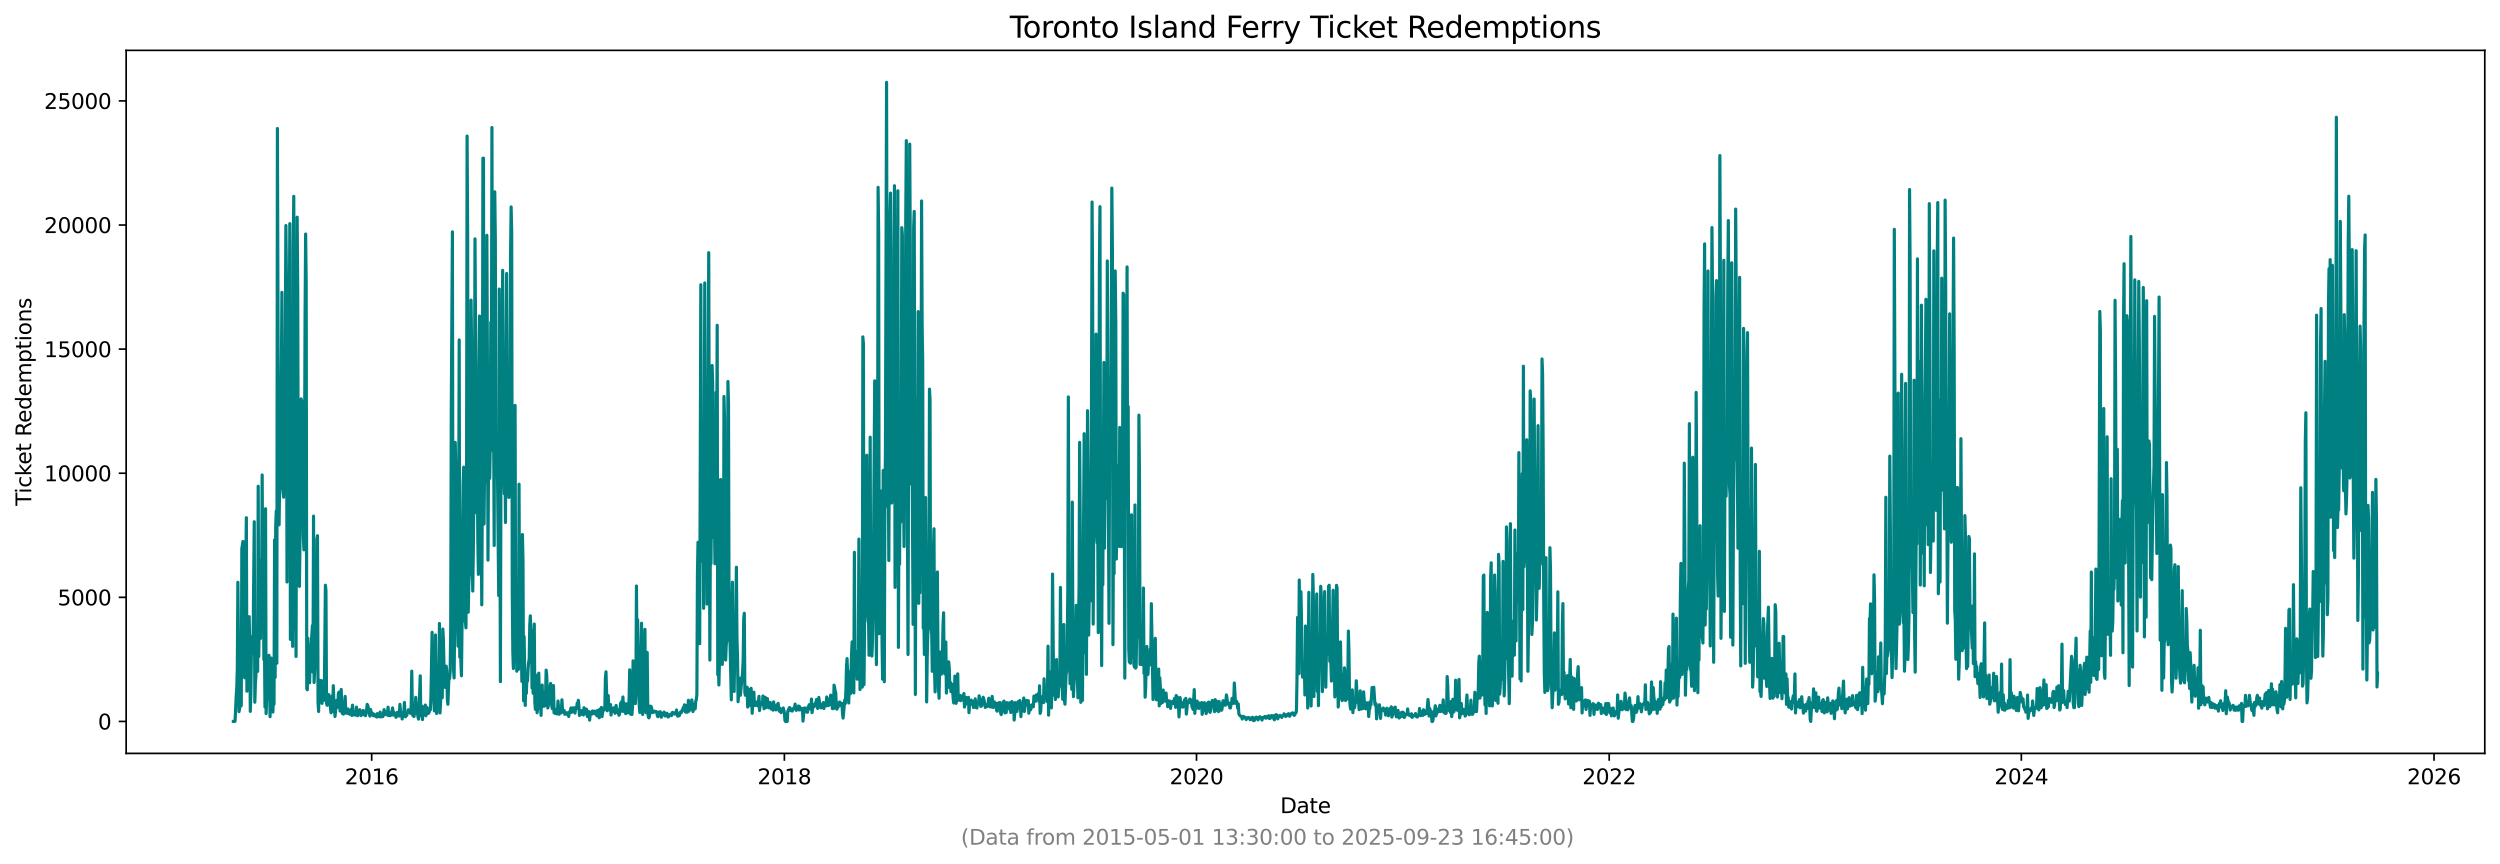 <?xml version="1.0" encoding="utf-8" standalone="no"?>
<!DOCTYPE svg PUBLIC "-//W3C//DTD SVG 1.1//EN"
  "http://www.w3.org/Graphics/SVG/1.1/DTD/svg11.dtd">
<svg xmlns:xlink="http://www.w3.org/1999/xlink" width="1182.891pt" height="408.957pt" viewBox="0 0 1182.891 408.957" xmlns="http://www.w3.org/2000/svg" version="1.1">
 <defs>
  <style type="text/css">*{stroke-linejoin: round; stroke-linecap: butt}</style>
 </defs>
 <g id="figure_1">
  <g id="patch_1">
   <path d="M 0 408.957 
L 1182.891 408.957 
L 1182.891 0 
L 0 0 
z
" style="fill: #ffffff"/>
  </g>
  <g id="axes_1">
   <g id="patch_2">
    <path d="M 59.691 356.478 
L 1175.691 356.478 
L 1175.691 23.838 
L 59.691 23.838 
z
" style="fill: #ffffff"/>
   </g>
   <g id="matplotlib.axis_1">
    <g id="xtick_1">
     <g id="line2d_1">
      <defs>
       <path id="mf63d568df5" d="M 0 0 
L 0 3.5 
" style="stroke: #000000; stroke-width: 0.8"/>
      </defs>
      <g>
       <use xlink:href="#mf63d568df5" x="175.864" y="356.478" style="stroke: #000000; stroke-width: 0.8"/>
      </g>
     </g>
     <g id="text_1">
      <!-- 2016 -->
      <g transform="translate(163.139 371.076) scale(0.1 -0.1)">
       <defs>
        <path id="DejaVuSans-32" d="M 1228 531 
L 3431 531 
L 3431 0 
L 469 0 
L 469 531 
Q 828 903 1448 1529 
Q 2069 2156 2228 2338 
Q 2531 2678 2651 2914 
Q 2772 3150 2772 3378 
Q 2772 3750 2511 3984 
Q 2250 4219 1831 4219 
Q 1534 4219 1204 4116 
Q 875 4013 500 3803 
L 500 4441 
Q 881 4594 1212 4672 
Q 1544 4750 1819 4750 
Q 2544 4750 2975 4387 
Q 3406 4025 3406 3419 
Q 3406 3131 3298 2873 
Q 3191 2616 2906 2266 
Q 2828 2175 2409 1742 
Q 1991 1309 1228 531 
z
" transform="scale(0.016)"/>
        <path id="DejaVuSans-30" d="M 2034 4250 
Q 1547 4250 1301 3770 
Q 1056 3291 1056 2328 
Q 1056 1369 1301 889 
Q 1547 409 2034 409 
Q 2525 409 2770 889 
Q 3016 1369 3016 2328 
Q 3016 3291 2770 3770 
Q 2525 4250 2034 4250 
z
M 2034 4750 
Q 2819 4750 3233 4129 
Q 3647 3509 3647 2328 
Q 3647 1150 3233 529 
Q 2819 -91 2034 -91 
Q 1250 -91 836 529 
Q 422 1150 422 2328 
Q 422 3509 836 4129 
Q 1250 4750 2034 4750 
z
" transform="scale(0.016)"/>
        <path id="DejaVuSans-31" d="M 794 531 
L 1825 531 
L 1825 4091 
L 703 3866 
L 703 4441 
L 1819 4666 
L 2450 4666 
L 2450 531 
L 3481 531 
L 3481 0 
L 794 0 
L 794 531 
z
" transform="scale(0.016)"/>
        <path id="DejaVuSans-36" d="M 2113 2584 
Q 1688 2584 1439 2293 
Q 1191 2003 1191 1497 
Q 1191 994 1439 701 
Q 1688 409 2113 409 
Q 2538 409 2786 701 
Q 3034 994 3034 1497 
Q 3034 2003 2786 2293 
Q 2538 2584 2113 2584 
z
M 3366 4563 
L 3366 3988 
Q 3128 4100 2886 4159 
Q 2644 4219 2406 4219 
Q 1781 4219 1451 3797 
Q 1122 3375 1075 2522 
Q 1259 2794 1537 2939 
Q 1816 3084 2150 3084 
Q 2853 3084 3261 2657 
Q 3669 2231 3669 1497 
Q 3669 778 3244 343 
Q 2819 -91 2113 -91 
Q 1303 -91 875 529 
Q 447 1150 447 2328 
Q 447 3434 972 4092 
Q 1497 4750 2381 4750 
Q 2619 4750 2861 4703 
Q 3103 4656 3366 4563 
z
" transform="scale(0.016)"/>
       </defs>
       <use xlink:href="#DejaVuSans-32"/>
       <use xlink:href="#DejaVuSans-30" x="63.623"/>
       <use xlink:href="#DejaVuSans-31" x="127.246"/>
       <use xlink:href="#DejaVuSans-36" x="190.869"/>
      </g>
     </g>
    </g>
    <g id="xtick_2">
     <g id="line2d_2">
      <g>
       <use xlink:href="#mf63d568df5" x="371.133" y="356.478" style="stroke: #000000; stroke-width: 0.8"/>
      </g>
     </g>
     <g id="text_2">
      <!-- 2018 -->
      <g transform="translate(358.408 371.076) scale(0.1 -0.1)">
       <defs>
        <path id="DejaVuSans-38" d="M 2034 2216 
Q 1584 2216 1326 1975 
Q 1069 1734 1069 1313 
Q 1069 891 1326 650 
Q 1584 409 2034 409 
Q 2484 409 2743 651 
Q 3003 894 3003 1313 
Q 3003 1734 2745 1975 
Q 2488 2216 2034 2216 
z
M 1403 2484 
Q 997 2584 770 2862 
Q 544 3141 544 3541 
Q 544 4100 942 4425 
Q 1341 4750 2034 4750 
Q 2731 4750 3128 4425 
Q 3525 4100 3525 3541 
Q 3525 3141 3298 2862 
Q 3072 2584 2669 2484 
Q 3125 2378 3379 2068 
Q 3634 1759 3634 1313 
Q 3634 634 3220 271 
Q 2806 -91 2034 -91 
Q 1263 -91 848 271 
Q 434 634 434 1313 
Q 434 1759 690 2068 
Q 947 2378 1403 2484 
z
M 1172 3481 
Q 1172 3119 1398 2916 
Q 1625 2713 2034 2713 
Q 2441 2713 2670 2916 
Q 2900 3119 2900 3481 
Q 2900 3844 2670 4047 
Q 2441 4250 2034 4250 
Q 1625 4250 1398 4047 
Q 1172 3844 1172 3481 
z
" transform="scale(0.016)"/>
       </defs>
       <use xlink:href="#DejaVuSans-32"/>
       <use xlink:href="#DejaVuSans-30" x="63.623"/>
       <use xlink:href="#DejaVuSans-31" x="127.246"/>
       <use xlink:href="#DejaVuSans-38" x="190.869"/>
      </g>
     </g>
    </g>
    <g id="xtick_3">
     <g id="line2d_3">
      <g>
       <use xlink:href="#mf63d568df5" x="566.135" y="356.478" style="stroke: #000000; stroke-width: 0.8"/>
      </g>
     </g>
     <g id="text_3">
      <!-- 2020 -->
      <g transform="translate(553.41 371.076) scale(0.1 -0.1)">
       <use xlink:href="#DejaVuSans-32"/>
       <use xlink:href="#DejaVuSans-30" x="63.623"/>
       <use xlink:href="#DejaVuSans-32" x="127.246"/>
       <use xlink:href="#DejaVuSans-30" x="190.869"/>
      </g>
     </g>
    </g>
    <g id="xtick_4">
     <g id="line2d_4">
      <g>
       <use xlink:href="#mf63d568df5" x="761.405" y="356.478" style="stroke: #000000; stroke-width: 0.8"/>
      </g>
     </g>
     <g id="text_4">
      <!-- 2022 -->
      <g transform="translate(748.68 371.076) scale(0.1 -0.1)">
       <use xlink:href="#DejaVuSans-32"/>
       <use xlink:href="#DejaVuSans-30" x="63.623"/>
       <use xlink:href="#DejaVuSans-32" x="127.246"/>
       <use xlink:href="#DejaVuSans-32" x="190.869"/>
      </g>
     </g>
    </g>
    <g id="xtick_5">
     <g id="line2d_5">
      <g>
       <use xlink:href="#mf63d568df5" x="956.407" y="356.478" style="stroke: #000000; stroke-width: 0.8"/>
      </g>
     </g>
     <g id="text_5">
      <!-- 2024 -->
      <g transform="translate(943.682 371.076) scale(0.1 -0.1)">
       <defs>
        <path id="DejaVuSans-34" d="M 2419 4116 
L 825 1625 
L 2419 1625 
L 2419 4116 
z
M 2253 4666 
L 3047 4666 
L 3047 1625 
L 3713 1625 
L 3713 1100 
L 3047 1100 
L 3047 0 
L 2419 0 
L 2419 1100 
L 313 1100 
L 313 1709 
L 2253 4666 
z
" transform="scale(0.016)"/>
       </defs>
       <use xlink:href="#DejaVuSans-32"/>
       <use xlink:href="#DejaVuSans-30" x="63.623"/>
       <use xlink:href="#DejaVuSans-32" x="127.246"/>
       <use xlink:href="#DejaVuSans-34" x="190.869"/>
      </g>
     </g>
    </g>
    <g id="xtick_6">
     <g id="line2d_6">
      <g>
       <use xlink:href="#mf63d568df5" x="1151.676" y="356.478" style="stroke: #000000; stroke-width: 0.8"/>
      </g>
     </g>
     <g id="text_6">
      <!-- 2026 -->
      <g transform="translate(1138.951 371.076) scale(0.1 -0.1)">
       <use xlink:href="#DejaVuSans-32"/>
       <use xlink:href="#DejaVuSans-30" x="63.623"/>
       <use xlink:href="#DejaVuSans-32" x="127.246"/>
       <use xlink:href="#DejaVuSans-36" x="190.869"/>
      </g>
     </g>
    </g>
    <g id="text_7">
     <!-- Date -->
     <g transform="translate(605.74 384.754) scale(0.1 -0.1)">
      <defs>
       <path id="DejaVuSans-44" d="M 1259 4147 
L 1259 519 
L 2022 519 
Q 2988 519 3436 956 
Q 3884 1394 3884 2338 
Q 3884 3275 3436 3711 
Q 2988 4147 2022 4147 
L 1259 4147 
z
M 628 4666 
L 1925 4666 
Q 3281 4666 3915 4102 
Q 4550 3538 4550 2338 
Q 4550 1131 3912 565 
Q 3275 0 1925 0 
L 628 0 
L 628 4666 
z
" transform="scale(0.016)"/>
       <path id="DejaVuSans-61" d="M 2194 1759 
Q 1497 1759 1228 1600 
Q 959 1441 959 1056 
Q 959 750 1161 570 
Q 1363 391 1709 391 
Q 2188 391 2477 730 
Q 2766 1069 2766 1631 
L 2766 1759 
L 2194 1759 
z
M 3341 1997 
L 3341 0 
L 2766 0 
L 2766 531 
Q 2569 213 2275 61 
Q 1981 -91 1556 -91 
Q 1019 -91 701 211 
Q 384 513 384 1019 
Q 384 1609 779 1909 
Q 1175 2209 1959 2209 
L 2766 2209 
L 2766 2266 
Q 2766 2663 2505 2880 
Q 2244 3097 1772 3097 
Q 1472 3097 1187 3025 
Q 903 2953 641 2809 
L 641 3341 
Q 956 3463 1253 3523 
Q 1550 3584 1831 3584 
Q 2591 3584 2966 3190 
Q 3341 2797 3341 1997 
z
" transform="scale(0.016)"/>
       <path id="DejaVuSans-74" d="M 1172 4494 
L 1172 3500 
L 2356 3500 
L 2356 3053 
L 1172 3053 
L 1172 1153 
Q 1172 725 1289 603 
Q 1406 481 1766 481 
L 2356 481 
L 2356 0 
L 1766 0 
Q 1100 0 847 248 
Q 594 497 594 1153 
L 594 3053 
L 172 3053 
L 172 3500 
L 594 3500 
L 594 4494 
L 1172 4494 
z
" transform="scale(0.016)"/>
       <path id="DejaVuSans-65" d="M 3597 1894 
L 3597 1613 
L 953 1613 
Q 991 1019 1311 708 
Q 1631 397 2203 397 
Q 2534 397 2845 478 
Q 3156 559 3463 722 
L 3463 178 
Q 3153 47 2828 -22 
Q 2503 -91 2169 -91 
Q 1331 -91 842 396 
Q 353 884 353 1716 
Q 353 2575 817 3079 
Q 1281 3584 2069 3584 
Q 2775 3584 3186 3129 
Q 3597 2675 3597 1894 
z
M 3022 2063 
Q 3016 2534 2758 2815 
Q 2500 3097 2075 3097 
Q 1594 3097 1305 2825 
Q 1016 2553 972 2059 
L 3022 2063 
z
" transform="scale(0.016)"/>
      </defs>
      <use xlink:href="#DejaVuSans-44"/>
      <use xlink:href="#DejaVuSans-61" x="77.002"/>
      <use xlink:href="#DejaVuSans-74" x="138.281"/>
      <use xlink:href="#DejaVuSans-65" x="177.49"/>
     </g>
    </g>
   </g>
   <g id="matplotlib.axis_2">
    <g id="ytick_1">
     <g id="line2d_7">
      <defs>
       <path id="m77508c5738" d="M 0 0 
L -3.5 0 
" style="stroke: #000000; stroke-width: 0.8"/>
      </defs>
      <g>
       <use xlink:href="#m77508c5738" x="59.691" y="341.358" style="stroke: #000000; stroke-width: 0.8"/>
      </g>
     </g>
     <g id="text_8">
      <!-- 0 -->
      <g transform="translate(46.328 345.157) scale(0.1 -0.1)">
       <use xlink:href="#DejaVuSans-30"/>
      </g>
     </g>
    </g>
    <g id="ytick_2">
     <g id="line2d_8">
      <g>
       <use xlink:href="#m77508c5738" x="59.691" y="282.635" style="stroke: #000000; stroke-width: 0.8"/>
      </g>
     </g>
     <g id="text_9">
      <!-- 5000 -->
      <g transform="translate(27.241 286.434) scale(0.1 -0.1)">
       <defs>
        <path id="DejaVuSans-35" d="M 691 4666 
L 3169 4666 
L 3169 4134 
L 1269 4134 
L 1269 2991 
Q 1406 3038 1543 3061 
Q 1681 3084 1819 3084 
Q 2600 3084 3056 2656 
Q 3513 2228 3513 1497 
Q 3513 744 3044 326 
Q 2575 -91 1722 -91 
Q 1428 -91 1123 -41 
Q 819 9 494 109 
L 494 744 
Q 775 591 1075 516 
Q 1375 441 1709 441 
Q 2250 441 2565 725 
Q 2881 1009 2881 1497 
Q 2881 1984 2565 2268 
Q 2250 2553 1709 2553 
Q 1456 2553 1204 2497 
Q 953 2441 691 2322 
L 691 4666 
z
" transform="scale(0.016)"/>
       </defs>
       <use xlink:href="#DejaVuSans-35"/>
       <use xlink:href="#DejaVuSans-30" x="63.623"/>
       <use xlink:href="#DejaVuSans-30" x="127.246"/>
       <use xlink:href="#DejaVuSans-30" x="190.869"/>
      </g>
     </g>
    </g>
    <g id="ytick_3">
     <g id="line2d_9">
      <g>
       <use xlink:href="#m77508c5738" x="59.691" y="223.912" style="stroke: #000000; stroke-width: 0.8"/>
      </g>
     </g>
     <g id="text_10">
      <!-- 10000 -->
      <g transform="translate(20.878 227.711) scale(0.1 -0.1)">
       <use xlink:href="#DejaVuSans-31"/>
       <use xlink:href="#DejaVuSans-30" x="63.623"/>
       <use xlink:href="#DejaVuSans-30" x="127.246"/>
       <use xlink:href="#DejaVuSans-30" x="190.869"/>
       <use xlink:href="#DejaVuSans-30" x="254.492"/>
      </g>
     </g>
    </g>
    <g id="ytick_4">
     <g id="line2d_10">
      <g>
       <use xlink:href="#m77508c5738" x="59.691" y="165.189" style="stroke: #000000; stroke-width: 0.8"/>
      </g>
     </g>
     <g id="text_11">
      <!-- 15000 -->
      <g transform="translate(20.878 168.988) scale(0.1 -0.1)">
       <use xlink:href="#DejaVuSans-31"/>
       <use xlink:href="#DejaVuSans-35" x="63.623"/>
       <use xlink:href="#DejaVuSans-30" x="127.246"/>
       <use xlink:href="#DejaVuSans-30" x="190.869"/>
       <use xlink:href="#DejaVuSans-30" x="254.492"/>
      </g>
     </g>
    </g>
    <g id="ytick_5">
     <g id="line2d_11">
      <g>
       <use xlink:href="#m77508c5738" x="59.691" y="106.466" style="stroke: #000000; stroke-width: 0.8"/>
      </g>
     </g>
     <g id="text_12">
      <!-- 20000 -->
      <g transform="translate(20.878 110.265) scale(0.1 -0.1)">
       <use xlink:href="#DejaVuSans-32"/>
       <use xlink:href="#DejaVuSans-30" x="63.623"/>
       <use xlink:href="#DejaVuSans-30" x="127.246"/>
       <use xlink:href="#DejaVuSans-30" x="190.869"/>
       <use xlink:href="#DejaVuSans-30" x="254.492"/>
      </g>
     </g>
    </g>
    <g id="ytick_6">
     <g id="line2d_12">
      <g>
       <use xlink:href="#m77508c5738" x="59.691" y="47.743" style="stroke: #000000; stroke-width: 0.8"/>
      </g>
     </g>
     <g id="text_13">
      <!-- 25000 -->
      <g transform="translate(20.878 51.542) scale(0.1 -0.1)">
       <use xlink:href="#DejaVuSans-32"/>
       <use xlink:href="#DejaVuSans-35" x="63.623"/>
       <use xlink:href="#DejaVuSans-30" x="127.246"/>
       <use xlink:href="#DejaVuSans-30" x="190.869"/>
       <use xlink:href="#DejaVuSans-30" x="254.492"/>
      </g>
     </g>
    </g>
    <g id="text_14">
     <!-- Ticket Redemptions -->
     <g transform="translate(14.798 239.337) rotate(-90) scale(0.1 -0.1)">
      <defs>
       <path id="DejaVuSans-54" d="M -19 4666 
L 3928 4666 
L 3928 4134 
L 2272 4134 
L 2272 0 
L 1638 0 
L 1638 4134 
L -19 4134 
L -19 4666 
z
" transform="scale(0.016)"/>
       <path id="DejaVuSans-69" d="M 603 3500 
L 1178 3500 
L 1178 0 
L 603 0 
L 603 3500 
z
M 603 4863 
L 1178 4863 
L 1178 4134 
L 603 4134 
L 603 4863 
z
" transform="scale(0.016)"/>
       <path id="DejaVuSans-63" d="M 3122 3366 
L 3122 2828 
Q 2878 2963 2633 3030 
Q 2388 3097 2138 3097 
Q 1578 3097 1268 2742 
Q 959 2388 959 1747 
Q 959 1106 1268 751 
Q 1578 397 2138 397 
Q 2388 397 2633 464 
Q 2878 531 3122 666 
L 3122 134 
Q 2881 22 2623 -34 
Q 2366 -91 2075 -91 
Q 1284 -91 818 406 
Q 353 903 353 1747 
Q 353 2603 823 3093 
Q 1294 3584 2113 3584 
Q 2378 3584 2631 3529 
Q 2884 3475 3122 3366 
z
" transform="scale(0.016)"/>
       <path id="DejaVuSans-6b" d="M 581 4863 
L 1159 4863 
L 1159 1991 
L 2875 3500 
L 3609 3500 
L 1753 1863 
L 3688 0 
L 2938 0 
L 1159 1709 
L 1159 0 
L 581 0 
L 581 4863 
z
" transform="scale(0.016)"/>
       <path id="DejaVuSans-20" transform="scale(0.016)"/>
       <path id="DejaVuSans-52" d="M 2841 2188 
Q 3044 2119 3236 1894 
Q 3428 1669 3622 1275 
L 4263 0 
L 3584 0 
L 2988 1197 
Q 2756 1666 2539 1819 
Q 2322 1972 1947 1972 
L 1259 1972 
L 1259 0 
L 628 0 
L 628 4666 
L 2053 4666 
Q 2853 4666 3247 4331 
Q 3641 3997 3641 3322 
Q 3641 2881 3436 2590 
Q 3231 2300 2841 2188 
z
M 1259 4147 
L 1259 2491 
L 2053 2491 
Q 2509 2491 2742 2702 
Q 2975 2913 2975 3322 
Q 2975 3731 2742 3939 
Q 2509 4147 2053 4147 
L 1259 4147 
z
" transform="scale(0.016)"/>
       <path id="DejaVuSans-64" d="M 2906 2969 
L 2906 4863 
L 3481 4863 
L 3481 0 
L 2906 0 
L 2906 525 
Q 2725 213 2448 61 
Q 2172 -91 1784 -91 
Q 1150 -91 751 415 
Q 353 922 353 1747 
Q 353 2572 751 3078 
Q 1150 3584 1784 3584 
Q 2172 3584 2448 3432 
Q 2725 3281 2906 2969 
z
M 947 1747 
Q 947 1113 1208 752 
Q 1469 391 1925 391 
Q 2381 391 2643 752 
Q 2906 1113 2906 1747 
Q 2906 2381 2643 2742 
Q 2381 3103 1925 3103 
Q 1469 3103 1208 2742 
Q 947 2381 947 1747 
z
" transform="scale(0.016)"/>
       <path id="DejaVuSans-6d" d="M 3328 2828 
Q 3544 3216 3844 3400 
Q 4144 3584 4550 3584 
Q 5097 3584 5394 3201 
Q 5691 2819 5691 2113 
L 5691 0 
L 5113 0 
L 5113 2094 
Q 5113 2597 4934 2840 
Q 4756 3084 4391 3084 
Q 3944 3084 3684 2787 
Q 3425 2491 3425 1978 
L 3425 0 
L 2847 0 
L 2847 2094 
Q 2847 2600 2669 2842 
Q 2491 3084 2119 3084 
Q 1678 3084 1418 2786 
Q 1159 2488 1159 1978 
L 1159 0 
L 581 0 
L 581 3500 
L 1159 3500 
L 1159 2956 
Q 1356 3278 1631 3431 
Q 1906 3584 2284 3584 
Q 2666 3584 2933 3390 
Q 3200 3197 3328 2828 
z
" transform="scale(0.016)"/>
       <path id="DejaVuSans-70" d="M 1159 525 
L 1159 -1331 
L 581 -1331 
L 581 3500 
L 1159 3500 
L 1159 2969 
Q 1341 3281 1617 3432 
Q 1894 3584 2278 3584 
Q 2916 3584 3314 3078 
Q 3713 2572 3713 1747 
Q 3713 922 3314 415 
Q 2916 -91 2278 -91 
Q 1894 -91 1617 61 
Q 1341 213 1159 525 
z
M 3116 1747 
Q 3116 2381 2855 2742 
Q 2594 3103 2138 3103 
Q 1681 3103 1420 2742 
Q 1159 2381 1159 1747 
Q 1159 1113 1420 752 
Q 1681 391 2138 391 
Q 2594 391 2855 752 
Q 3116 1113 3116 1747 
z
" transform="scale(0.016)"/>
       <path id="DejaVuSans-6f" d="M 1959 3097 
Q 1497 3097 1228 2736 
Q 959 2375 959 1747 
Q 959 1119 1226 758 
Q 1494 397 1959 397 
Q 2419 397 2687 759 
Q 2956 1122 2956 1747 
Q 2956 2369 2687 2733 
Q 2419 3097 1959 3097 
z
M 1959 3584 
Q 2709 3584 3137 3096 
Q 3566 2609 3566 1747 
Q 3566 888 3137 398 
Q 2709 -91 1959 -91 
Q 1206 -91 779 398 
Q 353 888 353 1747 
Q 353 2609 779 3096 
Q 1206 3584 1959 3584 
z
" transform="scale(0.016)"/>
       <path id="DejaVuSans-6e" d="M 3513 2113 
L 3513 0 
L 2938 0 
L 2938 2094 
Q 2938 2591 2744 2837 
Q 2550 3084 2163 3084 
Q 1697 3084 1428 2787 
Q 1159 2491 1159 1978 
L 1159 0 
L 581 0 
L 581 3500 
L 1159 3500 
L 1159 2956 
Q 1366 3272 1645 3428 
Q 1925 3584 2291 3584 
Q 2894 3584 3203 3211 
Q 3513 2838 3513 2113 
z
" transform="scale(0.016)"/>
       <path id="DejaVuSans-73" d="M 2834 3397 
L 2834 2853 
Q 2591 2978 2328 3040 
Q 2066 3103 1784 3103 
Q 1356 3103 1142 2972 
Q 928 2841 928 2578 
Q 928 2378 1081 2264 
Q 1234 2150 1697 2047 
L 1894 2003 
Q 2506 1872 2764 1633 
Q 3022 1394 3022 966 
Q 3022 478 2636 193 
Q 2250 -91 1575 -91 
Q 1294 -91 989 -36 
Q 684 19 347 128 
L 347 722 
Q 666 556 975 473 
Q 1284 391 1588 391 
Q 1994 391 2212 530 
Q 2431 669 2431 922 
Q 2431 1156 2273 1281 
Q 2116 1406 1581 1522 
L 1381 1569 
Q 847 1681 609 1914 
Q 372 2147 372 2553 
Q 372 3047 722 3315 
Q 1072 3584 1716 3584 
Q 2034 3584 2315 3537 
Q 2597 3491 2834 3397 
z
" transform="scale(0.016)"/>
      </defs>
      <use xlink:href="#DejaVuSans-54"/>
      <use xlink:href="#DejaVuSans-69" x="57.959"/>
      <use xlink:href="#DejaVuSans-63" x="85.742"/>
      <use xlink:href="#DejaVuSans-6b" x="140.723"/>
      <use xlink:href="#DejaVuSans-65" x="195.008"/>
      <use xlink:href="#DejaVuSans-74" x="256.531"/>
      <use xlink:href="#DejaVuSans-20" x="295.74"/>
      <use xlink:href="#DejaVuSans-52" x="327.527"/>
      <use xlink:href="#DejaVuSans-65" x="392.51"/>
      <use xlink:href="#DejaVuSans-64" x="454.033"/>
      <use xlink:href="#DejaVuSans-65" x="517.51"/>
      <use xlink:href="#DejaVuSans-6d" x="579.033"/>
      <use xlink:href="#DejaVuSans-70" x="676.445"/>
      <use xlink:href="#DejaVuSans-74" x="739.922"/>
      <use xlink:href="#DejaVuSans-69" x="779.131"/>
      <use xlink:href="#DejaVuSans-6f" x="806.914"/>
      <use xlink:href="#DejaVuSans-6e" x="868.096"/>
      <use xlink:href="#DejaVuSans-73" x="931.475"/>
     </g>
    </g>
   </g>
   <g id="line2d_13">
    <path d="M 110.418 341.346 
L 110.952 341.358 
L 111.219 341.217 
L 111.754 329.742 
L 112.021 325.585 
L 112.288 316.6 
L 112.555 275.541 
L 113.089 336.719 
L 113.623 333.806 
L 113.891 320.523 
L 114.158 333.9 
L 114.425 259.639 
L 114.959 256.209 
L 115.226 319.489 
L 115.493 308.755 
L 115.76 320.687 
L 116.028 319.266 
L 116.295 266.181 
L 116.562 244.958 
L 116.829 327.018 
L 117.096 313.817 
L 117.363 319.067 
L 117.63 308.778 
L 117.897 291.784 
L 118.165 305.49 
L 118.432 336.59 
L 118.699 328.251 
L 118.966 305.83 
L 119.233 309.424 
L 119.5 301.05 
L 119.767 302.53 
L 120.302 246.861 
L 120.569 332.256 
L 120.836 323.447 
L 121.103 319.536 
L 121.37 304.55 
L 121.637 302.812 
L 121.904 317.669 
L 122.171 230.078 
L 122.439 310.61 
L 122.706 285.442 
L 122.973 288.39 
L 123.24 302.107 
L 123.507 264.853 
L 123.774 282.705 
L 124.041 224.734 
L 124.308 273.932 
L 124.576 253.731 
L 124.843 312.067 
L 125.11 301.99 
L 125.377 334.546 
L 125.644 240.718 
L 125.911 337.623 
L 126.713 316.483 
L 126.98 315.062 
L 127.247 310.047 
L 127.514 317.328 
L 127.781 339.103 
L 128.315 311.362 
L 128.582 330.882 
L 128.85 332.89 
L 129.117 336.907 
L 129.384 329.437 
L 129.651 333.195 
L 129.918 255.446 
L 130.185 320.499 
L 130.452 249.139 
L 130.719 241.752 
L 130.987 313.793 
L 131.254 60.791 
L 131.788 232.474 
L 132.055 248.329 
L 132.322 226.613 
L 132.589 225.133 
L 132.857 221.023 
L 133.391 138.329 
L 133.658 230.266 
L 134.192 235.234 
L 134.459 205.038 
L 134.726 216.677 
L 135.261 106.736 
L 135.528 132.75 
L 135.795 275.377 
L 136.062 204.181 
L 136.329 217.264 
L 136.596 208.139 
L 137.131 105.82 
L 137.398 302.53 
L 137.665 275.388 
L 137.932 218.439 
L 138.199 214.011 
L 138.466 305.83 
L 138.733 118.422 
L 139 92.901 
L 139.535 297.903 
L 139.802 214.622 
L 140.069 310.61 
L 140.603 102.754 
L 140.87 137.436 
L 141.137 243.079 
L 141.672 277.444 
L 141.939 256.01 
L 142.473 188.725 
L 142.74 189.829 
L 143.007 241.4 
L 143.274 236.326 
L 143.542 253.59 
L 143.809 260.179 
L 144.076 224.887 
L 144.343 149.98 
L 144.61 110.741 
L 144.877 134.441 
L 145.144 325.867 
L 145.411 326.36 
L 145.679 302.025 
L 145.946 319.865 
L 146.48 323.06 
L 146.747 313.37 
L 147.816 295.977 
L 148.083 318.033 
L 148.35 244.206 
L 148.617 322.907 
L 149.151 311.233 
L 149.418 312.818 
L 149.685 312.595 
L 149.953 255.329 
L 150.22 253.473 
L 150.487 332.373 
L 150.754 336.66 
L 151.021 323.471 
L 151.288 321.862 
L 151.555 327.617 
L 151.822 327.335 
L 152.09 322.026 
L 152.357 332.808 
L 152.891 323.001 
L 153.158 325.561 
L 153.425 331.304 
L 153.959 276.892 
L 154.227 279.393 
L 154.494 332.702 
L 154.761 333.7 
L 155.028 331.175 
L 155.295 332.361 
L 155.562 328.662 
L 155.829 331.915 
L 156.096 332.796 
L 156.631 337.247 
L 156.898 329.789 
L 157.165 329.202 
L 157.432 336.59 
L 157.699 324.446 
L 157.966 331.903 
L 158.233 332.267 
L 158.501 339.009 
L 159.302 331.398 
L 159.569 333.583 
L 159.836 334.652 
L 160.103 328.157 
L 160.371 327.487 
L 160.905 336.437 
L 161.439 326.207 
L 161.706 333.665 
L 161.973 337.588 
L 162.24 335.697 
L 162.508 337.881 
L 162.775 337.2 
L 163.309 329.508 
L 163.576 335.967 
L 163.843 337.494 
L 164.11 336.578 
L 164.377 336.871 
L 164.645 335.45 
L 164.912 337.623 
L 165.179 336.836 
L 165.446 337.952 
L 165.713 336.366 
L 165.98 336.402 
L 166.247 335.568 
L 166.514 338.516 
L 166.782 333.665 
L 167.049 337.635 
L 167.316 337.318 
L 167.583 338.245 
L 167.85 336.848 
L 168.117 338.351 
L 168.384 337.952 
L 168.651 334.581 
L 168.919 337.541 
L 169.186 338.668 
L 169.72 337.13 
L 169.987 336.86 
L 170.254 335.803 
L 170.521 337.846 
L 170.788 338.563 
L 171.056 336.543 
L 171.59 338.128 
L 171.857 336.167 
L 172.124 338.152 
L 172.658 336.754 
L 172.925 338.645 
L 173.46 335.897 
L 173.727 333.278 
L 173.994 333.736 
L 174.528 336.049 
L 174.795 338.152 
L 175.062 338.844 
L 175.33 335.697 
L 175.597 337.012 
L 176.131 337.459 
L 176.665 338.68 
L 176.932 337.858 
L 177.199 338.234 
L 177.467 338.281 
L 177.734 338.938 
L 178.001 338.539 
L 178.268 339.256 
L 178.535 337.647 
L 178.802 339.044 
L 179.336 338.386 
L 179.604 339.15 
L 179.871 336.918 
L 180.138 339.173 
L 180.405 338.856 
L 180.672 338.105 
L 180.939 339.115 
L 181.206 339.009 
L 181.741 335.779 
L 182.008 338.046 
L 182.275 338.058 
L 182.809 336.789 
L 183.343 338.398 
L 183.61 334.616 
L 183.878 338.574 
L 184.145 337.048 
L 184.412 338.093 
L 184.679 338.633 
L 184.946 337.658 
L 185.213 338.046 
L 185.747 334.957 
L 186.015 338.328 
L 186.282 336.813 
L 186.549 338.187 
L 186.816 338.469 
L 187.083 338.046 
L 187.35 339.396 
L 187.617 338.551 
L 187.885 337.095 
L 188.152 338.692 
L 188.686 336.789 
L 188.953 338.786 
L 189.22 333.278 
L 189.487 336.507 
L 189.754 337.282 
L 190.022 337.611 
L 190.289 340.195 
L 190.823 337.001 
L 191.09 337.153 
L 191.357 332.373 
L 191.624 338.927 
L 191.891 339.173 
L 192.159 338.187 
L 192.426 338.527 
L 192.693 337.435 
L 192.96 337.235 
L 193.227 335.838 
L 193.494 337.2 
L 193.761 336.66 
L 194.028 337.341 
L 194.296 337.517 
L 194.563 333.665 
L 194.83 317.563 
L 195.097 336.39 
L 195.364 338.621 
L 195.631 335.92 
L 195.898 339.021 
L 196.433 335.497 
L 196.7 329.966 
L 196.967 334.064 
L 197.234 335.486 
L 197.768 339.162 
L 198.035 340.254 
L 198.302 335.568 
L 198.837 319.783 
L 199.104 338.657 
L 199.371 333.947 
L 199.638 335.791 
L 199.905 340.477 
L 200.172 335.932 
L 200.439 334.417 
L 200.707 337.764 
L 200.974 337.059 
L 201.241 333.595 
L 201.508 338.645 
L 201.775 337.576 
L 202.042 334.734 
L 202.309 335.356 
L 202.576 337.553 
L 202.844 337.423 
L 203.378 336.049 
L 203.645 335.791 
L 203.912 329.402 
L 204.446 299.195 
L 204.713 325.15 
L 204.981 329.907 
L 205.248 329.86 
L 205.515 336.355 
L 205.782 327.358 
L 206.049 300.44 
L 206.583 337.6 
L 207.118 325.831 
L 207.385 331.774 
L 207.652 330.823 
L 207.919 295.014 
L 208.186 337.341 
L 208.453 332.467 
L 208.72 321.838 
L 209.255 330.142 
L 209.522 297.633 
L 209.789 302.53 
L 210.056 314.322 
L 210.59 325.221 
L 211.124 315.191 
L 211.392 317.293 
L 211.659 330.776 
L 211.926 333.219 
L 212.46 319.055 
L 212.727 321.028 
L 212.994 317.845 
L 213.262 296.341 
L 213.529 193.07 
L 214.063 109.719 
L 214.33 291.443 
L 214.597 317 
L 214.864 320.77 
L 215.131 295.378 
L 215.399 209.348 
L 215.666 221.258 
L 215.933 286.957 
L 216.2 296.493 
L 216.467 291.197 
L 216.734 305.736 
L 217.001 262.117 
L 217.268 160.855 
L 217.536 310.928 
L 217.803 297.656 
L 218.07 313.206 
L 218.337 319.748 
L 218.604 295.836 
L 218.871 250.408 
L 219.138 228.739 
L 219.405 221.023 
L 219.673 293.816 
L 219.94 291.279 
L 220.474 297.069 
L 220.741 239.591 
L 221.008 64.373 
L 221.275 113.184 
L 221.542 289.67 
L 221.81 276.363 
L 222.077 271.325 
L 222.344 272.065 
L 222.611 235.316 
L 222.878 142.017 
L 223.145 165.412 
L 223.412 257.912 
L 223.679 279.652 
L 223.947 261.682 
L 224.481 204.615 
L 224.748 113.031 
L 225.015 156.991 
L 225.282 219.719 
L 225.549 242.727 
L 225.816 218.075 
L 226.084 255.834 
L 226.351 271.771 
L 226.618 173.527 
L 226.885 149.521 
L 227.152 242.738 
L 227.419 238.076 
L 227.686 248.575 
L 227.953 286.17 
L 228.221 229.502 
L 228.488 74.873 
L 228.755 74.826 
L 229.022 247.953 
L 229.289 220.154 
L 229.556 217.852 
L 229.823 204.662 
L 230.09 228.433 
L 230.358 111.328 
L 230.625 174.749 
L 230.892 265.018 
L 231.159 215.338 
L 231.426 224.229 
L 231.693 226.355 
L 231.96 211.533 
L 232.227 152.469 
L 232.495 189.782 
L 232.762 60.333 
L 233.029 213.095 
L 233.296 188.584 
L 233.563 202.725 
L 233.83 258.089 
L 234.097 90.775 
L 234.364 113.195 
L 234.632 220.048 
L 234.899 214.692 
L 235.166 213.905 
L 235.433 228.128 
L 235.967 281.789 
L 236.234 136.767 
L 236.769 322.531 
L 237.036 216.219 
L 237.57 190.71 
L 237.837 127.935 
L 238.371 225.403 
L 238.638 233.636 
L 238.906 212.461 
L 239.173 247.213 
L 239.707 129.415 
L 239.974 186.282 
L 240.241 210.64 
L 240.776 235.363 
L 241.31 211.697 
L 241.577 120.688 
L 241.844 97.904 
L 242.111 109.778 
L 242.378 279.1 
L 242.645 308.285 
L 242.913 316.295 
L 243.18 283.985 
L 243.447 310.141 
L 243.714 191.814 
L 243.981 296.599 
L 244.248 297.633 
L 244.515 317.587 
L 245.05 290.022 
L 245.317 316.694 
L 245.584 229.103 
L 245.851 303.575 
L 246.118 300.181 
L 246.385 299.23 
L 246.652 301.919 
L 246.919 322.39 
L 247.187 252.909 
L 247.454 265.276 
L 247.721 331.586 
L 247.988 301.18 
L 248.522 333.771 
L 248.789 321.216 
L 249.056 328.051 
L 249.324 319.971 
L 249.591 322.238 
L 249.858 316.424 
L 250.125 313.323 
L 250.392 311.961 
L 250.659 295.683 
L 250.926 291.385 
L 251.193 298.819 
L 251.461 298.22 
L 251.728 325.526 
L 251.995 318.244 
L 252.262 328.051 
L 252.529 323.048 
L 252.796 295.284 
L 253.063 332.232 
L 253.33 335.65 
L 253.865 319.525 
L 254.132 337.259 
L 254.399 335.521 
L 254.666 322.296 
L 254.933 318.503 
L 255.2 331.704 
L 255.467 329.449 
L 255.735 330.976 
L 256.002 338.492 
L 256.269 326.055 
L 256.536 324.117 
L 256.803 334.264 
L 257.07 327.358 
L 257.604 334.088 
L 257.872 333.818 
L 258.139 329.625 
L 258.406 317.082 
L 258.673 319.278 
L 259.207 334.98 
L 259.741 332.138 
L 260.009 333.113 
L 260.276 325.068 
L 260.543 323.377 
L 260.81 331.398 
L 261.077 334.111 
L 261.344 335.345 
L 261.611 333.348 
L 261.878 324.375 
L 262.146 337.224 
L 262.413 337.012 
L 262.68 337.553 
L 262.947 336.167 
L 263.214 335.603 
L 263.481 337.799 
L 263.748 337.13 
L 264.015 331.692 
L 264.55 337.952 
L 264.817 336.766 
L 265.084 337.4 
L 265.351 337.388 
L 265.618 336.202 
L 265.885 331.117 
L 266.152 335.944 
L 266.687 337.118 
L 266.954 336.214 
L 267.221 337.964 
L 267.488 337.576 
L 267.755 337.928 
L 268.022 337.905 
L 268.29 337.212 
L 268.557 338.046 
L 268.824 338.21 
L 269.091 338.997 
L 269.358 336.989 
L 269.892 336.261 
L 270.159 334.945 
L 270.427 337.095 
L 270.694 336.543 
L 270.961 334.992 
L 271.228 336.073 
L 271.495 334.922 
L 271.762 334.898 
L 272.029 337.388 
L 272.296 335.685 
L 272.564 334.781 
L 272.831 335.215 
L 273.098 332.69 
L 273.365 335.133 
L 273.632 331.351 
L 273.899 334.135 
L 274.166 338.539 
L 274.433 337.494 
L 274.701 338.105 
L 274.968 336.214 
L 275.235 336.449 
L 275.502 337.247 
L 275.769 337.553 
L 276.036 338.292 
L 276.303 334.863 
L 276.57 337.4 
L 276.838 337.682 
L 277.105 335.779 
L 277.372 335.474 
L 277.639 335.944 
L 277.906 339.032 
L 278.173 338.915 
L 278.44 338.316 
L 278.707 336.707 
L 278.975 340.735 
L 279.242 338.081 
L 279.509 337.964 
L 279.776 336.965 
L 280.043 337.928 
L 280.31 336.39 
L 280.577 337.611 
L 280.844 337.423 
L 281.379 336.46 
L 281.646 337.823 
L 281.913 337.74 
L 282.18 337.095 
L 282.447 338.692 
L 282.714 336.131 
L 282.981 336.93 
L 283.249 336.742 
L 283.516 339.608 
L 283.783 335.544 
L 284.05 336.848 
L 284.317 336.719 
L 284.584 334.71 
L 284.851 339.068 
L 285.118 337.142 
L 285.386 336.084 
L 285.653 336.038 
L 285.92 335.673 
L 286.187 334.558 
L 286.454 320.863 
L 286.721 317.88 
L 287.255 336.296 
L 287.523 335.767 
L 287.79 329.108 
L 288.057 335.908 
L 288.324 335.204 
L 288.591 335.38 
L 288.858 333.36 
L 289.125 338.339 
L 289.392 335.133 
L 289.66 335.286 
L 289.927 335.955 
L 290.194 334.934 
L 290.461 336.66 
L 290.728 336.19 
L 290.995 337.506 
L 291.262 334.91 
L 291.529 333.794 
L 291.797 337.071 
L 292.064 336.202 
L 292.331 335.814 
L 292.865 338.433 
L 293.132 337.893 
L 293.666 332.679 
L 293.934 336.472 
L 294.201 331.892 
L 294.468 336.531 
L 294.735 329.778 
L 295.002 336.601 
L 295.269 332.549 
L 295.536 335.474 
L 295.804 335.532 
L 296.071 337.67 
L 296.338 336.46 
L 296.605 333.031 
L 296.872 333.336 
L 297.139 336.026 
L 297.406 337.306 
L 297.673 329.836 
L 297.941 316.941 
L 298.208 335.744 
L 298.475 337.987 
L 298.742 332.714 
L 299.009 338.046 
L 299.276 334.558 
L 299.543 312.701 
L 299.81 314.897 
L 300.078 325.127 
L 300.345 330.823 
L 300.612 332.937 
L 300.879 326.595 
L 301.146 277.268 
L 301.413 317.105 
L 301.68 293.205 
L 302.215 327.781 
L 302.482 334.276 
L 302.749 337.095 
L 303.016 330.001 
L 303.55 294.873 
L 303.817 323.259 
L 304.084 338.058 
L 304.352 324.457 
L 304.886 311.209 
L 305.153 297.774 
L 305.42 334.37 
L 305.687 337.247 
L 305.954 334.252 
L 306.221 308.708 
L 306.489 335.074 
L 306.756 339.303 
L 307.023 339.643 
L 307.29 338.938 
L 307.557 334.1 
L 307.824 335.063 
L 308.091 334.264 
L 308.358 335.227 
L 308.626 337.2 
L 308.893 336.625 
L 309.16 337.048 
L 309.427 336.543 
L 309.694 336.496 
L 309.961 336.766 
L 310.228 336.848 
L 310.495 336.672 
L 310.763 337.106 
L 311.03 338.692 
L 311.297 339.115 
L 311.564 337.306 
L 311.831 336.895 
L 312.098 337.423 
L 312.365 336.766 
L 312.632 337.224 
L 312.9 339.385 
L 313.167 337.729 
L 313.434 337.846 
L 313.701 338.398 
L 313.968 337.282 
L 314.235 336.918 
L 314.769 338.797 
L 315.037 337.987 
L 315.304 338.234 
L 315.571 337.494 
L 315.838 337.858 
L 316.105 339.279 
L 316.372 339.079 
L 316.639 338.433 
L 316.906 338.339 
L 317.174 338.022 
L 317.441 337.94 
L 317.708 338.61 
L 317.975 337.365 
L 318.242 337.036 
L 318.509 337.729 
L 318.776 337.67 
L 319.043 337.846 
L 319.311 337.576 
L 319.578 337.083 
L 319.845 337.799 
L 320.112 335.932 
L 320.379 338.292 
L 320.646 338.844 
L 320.913 338.833 
L 321.18 338.093 
L 321.448 338.551 
L 321.715 337.365 
L 321.982 336.883 
L 322.249 337.306 
L 322.516 336.813 
L 322.783 335.991 
L 323.05 335.603 
L 323.318 334.757 
L 323.585 335.685 
L 323.852 333.489 
L 324.119 336.496 
L 324.386 336.965 
L 324.653 333.841 
L 324.92 336.284 
L 325.187 337.012 
L 325.455 335.756 
L 325.722 331.328 
L 325.989 336.496 
L 326.256 335.838 
L 326.523 333.336 
L 327.057 335.556 
L 327.324 331.163 
L 327.859 336.672 
L 328.126 335.568 
L 328.393 333.172 
L 328.66 334.945 
L 328.927 335.392 
L 329.194 331.669 
L 329.461 331.07 
L 329.729 328.65 
L 329.996 271.818 
L 330.263 256.585 
L 330.53 260.672 
L 330.797 268.353 
L 331.064 304.55 
L 331.598 134.723 
L 331.866 265.593 
L 332.133 229.467 
L 332.4 230.841 
L 332.667 233.777 
L 332.934 287.826 
L 333.468 133.866 
L 333.735 236.584 
L 334.003 271.019 
L 334.27 226.766 
L 334.537 285.818 
L 334.804 256.468 
L 335.338 119.561 
L 335.872 312.302 
L 336.14 246.297 
L 336.407 266.686 
L 336.674 234.318 
L 336.941 172.917 
L 337.208 181.619 
L 337.475 254.33 
L 337.742 254.272 
L 338.009 242.633 
L 338.277 266.733 
L 338.544 250.22 
L 338.811 185.671 
L 339.078 220.412 
L 339.345 153.902 
L 339.612 319.219 
L 339.879 311.644 
L 340.146 324.082 
L 340.414 312.677 
L 340.948 226.848 
L 341.215 310.458 
L 341.482 298.807 
L 341.749 314.38 
L 342.283 294.485 
L 342.551 187.609 
L 342.818 198.508 
L 343.085 311.832 
L 343.352 312.29 
L 343.619 304.973 
L 343.886 303.258 
L 344.153 294.661 
L 344.42 180.515 
L 344.688 190.686 
L 344.955 292.007 
L 345.222 295.507 
L 346.023 331.14 
L 346.29 285.841 
L 346.557 275.482 
L 346.825 315.508 
L 347.092 307.134 
L 347.359 327.147 
L 347.626 308.696 
L 347.893 315.414 
L 348.427 268.377 
L 348.695 301.872 
L 348.962 311.221 
L 349.229 332.021 
L 349.496 328.204 
L 349.763 322.12 
L 350.03 320.922 
L 350.297 328.967 
L 351.366 317.939 
L 351.633 312.372 
L 351.9 292.817 
L 352.167 290.163 
L 352.434 327.793 
L 352.701 328.979 
L 352.969 328.65 
L 353.236 325.831 
L 353.503 325.15 
L 353.77 334.546 
L 354.037 326.09 
L 354.304 330.318 
L 354.571 327.1 
L 354.838 332.655 
L 355.106 333.865 
L 355.373 325.679 
L 355.64 329.143 
L 355.907 337.482 
L 356.174 331.563 
L 356.441 331.692 
L 356.708 327.511 
L 356.975 333.806 
L 357.243 333.83 
L 357.51 332.044 
L 357.777 333.63 
L 358.044 333.524 
L 358.311 332.761 
L 358.578 334.017 
L 358.845 332.303 
L 359.112 329.472 
L 359.38 336.202 
L 359.647 333.841 
L 360.181 332.526 
L 360.448 333.501 
L 360.715 333.395 
L 360.982 329.308 
L 361.249 330.541 
L 361.517 335.345 
L 362.051 329.907 
L 362.318 333.912 
L 362.585 334.804 
L 362.852 334.511 
L 363.119 330.576 
L 363.386 333.266 
L 363.654 334.663 
L 363.921 334.922 
L 364.188 333.888 
L 364.455 332.361 
L 364.989 335.509 
L 365.523 335.403 
L 365.791 336.014 
L 366.058 332.091 
L 366.325 334.898 
L 366.592 334.875 
L 366.859 335.732 
L 367.126 335.897 
L 367.393 335.415 
L 367.66 333.477 
L 367.928 333.254 
L 368.195 332.796 
L 368.462 335.345 
L 368.729 336.449 
L 368.996 335.074 
L 369.53 337.2 
L 369.797 335.732 
L 370.065 335.544 
L 370.332 336.108 
L 370.599 334.98 
L 371.133 337.259 
L 371.4 340.888 
L 371.667 341.358 
L 372.469 341.358 
L 372.736 336.543 
L 373.537 334.793 
L 373.804 334.969 
L 374.071 336.214 
L 374.339 336.108 
L 374.606 336.366 
L 374.873 336.437 
L 375.14 335.345 
L 375.407 335.298 
L 375.674 334.945 
L 375.941 334.934 
L 376.209 333.148 
L 376.476 335.568 
L 376.743 336.12 
L 377.01 334.945 
L 377.277 334.804 
L 377.544 334.804 
L 377.811 334.029 
L 378.078 335.932 
L 378.346 334.323 
L 378.613 335.873 
L 378.88 335.709 
L 379.147 335.709 
L 379.414 335.227 
L 379.681 335.215 
L 379.948 341.193 
L 380.483 335.345 
L 380.75 334.934 
L 381.017 336.167 
L 381.284 335.309 
L 381.818 336.977 
L 382.085 336.989 
L 382.352 334.417 
L 382.62 334.628 
L 382.887 333.43 
L 383.154 334.605 
L 383.421 333.677 
L 383.688 335.685 
L 383.955 330.752 
L 384.222 337.177 
L 384.489 335.239 
L 384.757 334.628 
L 385.024 333.43 
L 385.291 334.241 
L 385.558 332.996 
L 385.825 333.289 
L 386.359 330.964 
L 386.626 334.041 
L 386.894 335.204 
L 387.161 334.475 
L 387.428 329.977 
L 387.962 333.794 
L 388.229 334.593 
L 388.496 334.957 
L 388.763 333.465 
L 389.031 334.041 
L 389.565 332.432 
L 389.832 335.215 
L 390.099 332.585 
L 390.366 333.877 
L 390.633 333.137 
L 390.9 333.994 
L 391.168 329.778 
L 391.435 330.658 
L 391.702 333.383 
L 391.969 333.865 
L 392.236 332.573 
L 392.503 333.442 
L 392.77 331.821 
L 393.037 328.897 
L 393.305 331.128 
L 393.572 330.705 
L 393.839 335.286 
L 394.106 330.494 
L 394.373 335.274 
L 394.64 324.187 
L 394.907 325.279 
L 395.174 327.006 
L 395.442 327.828 
L 395.709 334.957 
L 395.976 335.556 
L 396.243 332.573 
L 396.51 334.663 
L 396.777 332.514 
L 397.044 333.759 
L 397.311 332.138 
L 398.113 334.053 
L 398.38 332.784 
L 398.647 337.823 
L 398.914 339.784 
L 399.716 331.128 
L 399.983 332.831 
L 400.25 326.56 
L 400.517 315.719 
L 400.784 311.62 
L 401.585 332.62 
L 401.853 319.947 
L 402.12 317.822 
L 402.387 328.263 
L 402.921 309.553 
L 403.188 303.705 
L 403.455 311.879 
L 403.723 327.429 
L 403.99 327.852 
L 404.257 261.318 
L 404.524 312.631 
L 404.791 312.302 
L 405.058 308.226 
L 405.325 312.184 
L 405.592 321.357 
L 406.127 309.589 
L 406.394 255.082 
L 406.928 326.278 
L 407.195 295.812 
L 407.729 306.512 
L 407.997 325.103 
L 408.264 159.399 
L 408.531 162.652 
L 408.798 323.976 
L 409.065 294.873 
L 409.332 293.452 
L 409.599 274.132 
L 410.134 215.385 
L 410.401 275.4 
L 410.668 289.963 
L 410.935 292.559 
L 411.202 310.035 
L 411.469 284.984 
L 411.736 206.859 
L 412.003 304.95 
L 412.538 310.423 
L 412.805 303.705 
L 413.072 289.411 
L 413.339 257.126 
L 413.873 180.198 
L 414.14 273.509 
L 414.408 278.407 
L 414.675 314.451 
L 414.942 270.89 
L 415.209 249.28 
L 415.476 88.649 
L 415.743 110.212 
L 416.01 299.829 
L 416.277 262.07 
L 416.545 264.994 
L 416.812 253.684 
L 417.079 232.309 
L 417.346 304.092 
L 417.613 321.345 
L 417.88 222.596 
L 418.147 250.889 
L 418.414 322.566 
L 418.682 240.143 
L 418.949 213.436 
L 419.483 38.958 
L 419.75 174.479 
L 420.017 239.685 
L 420.284 220.553 
L 420.551 265.218 
L 420.819 199.694 
L 421.086 101.439 
L 421.353 91.374 
L 421.62 235.398 
L 421.887 238.029 
L 422.688 219.907 
L 422.956 118.586 
L 423.223 87.886 
L 423.49 277.925 
L 424.024 166.504 
L 424.291 194.703 
L 424.558 163.04 
L 424.825 90.282 
L 425.093 306.312 
L 425.36 241.529 
L 425.627 266.956 
L 425.894 227.329 
L 426.161 247.049 
L 426.428 198.602 
L 426.695 107.722 
L 426.962 111.199 
L 427.23 199.73 
L 427.764 258.594 
L 428.031 201.867 
L 428.298 196.312 
L 428.565 103.013 
L 428.832 66.546 
L 429.367 247.483 
L 429.634 309.671 
L 429.901 209.125 
L 430.168 182.371 
L 430.435 68.178 
L 430.702 117.106 
L 430.969 228.985 
L 431.237 219.449 
L 431.504 204.369 
L 432.038 295.436 
L 432.305 107.746 
L 432.572 100.03 
L 433.106 328.58 
L 433.374 239.614 
L 433.641 188.866 
L 433.908 190.228 
L 434.175 239.391 
L 434.442 147.431 
L 434.709 285.454 
L 434.976 227.717 
L 435.243 280.474 
L 435.511 212.379 
L 435.778 203.312 
L 436.045 95.085 
L 436.312 153.726 
L 436.579 171.437 
L 436.846 297.233 
L 437.113 291.525 
L 437.38 309.659 
L 437.648 291.76 
L 437.915 235.433 
L 438.182 275.095 
L 438.449 332.127 
L 438.716 310.869 
L 438.983 300.076 
L 439.25 297.257 
L 439.517 283.704 
L 439.785 184.133 
L 440.052 189.113 
L 440.319 297.175 
L 440.586 293.639 
L 440.853 300.451 
L 441.12 317.634 
L 441.387 305.995 
L 441.654 261.095 
L 441.922 250.208 
L 442.189 317.082 
L 442.456 327.347 
L 442.723 310.481 
L 442.99 306.887 
L 443.257 298.666 
L 443.524 270.62 
L 443.791 307.616 
L 444.059 325.691 
L 444.326 330.365 
L 444.593 313.969 
L 444.86 308.473 
L 445.127 315.919 
L 445.394 319.02 
L 445.928 310.728 
L 446.196 295.483 
L 446.463 289.928 
L 446.73 315.79 
L 446.997 318.832 
L 447.264 315.896 
L 447.531 303.775 
L 447.798 327.91 
L 448.065 319.736 
L 448.333 325.373 
L 448.6 323.33 
L 448.867 313.147 
L 449.134 315.966 
L 449.401 325.115 
L 449.668 322.848 
L 449.935 327.241 
L 450.202 323.6 
L 450.47 323.717 
L 450.737 326.419 
L 451.004 330.6 
L 451.271 332.62 
L 451.538 330.952 
L 451.805 319.889 
L 452.339 332.796 
L 452.607 331.692 
L 452.874 327.652 
L 453.141 318.855 
L 453.408 331.304 
L 453.675 330.788 
L 454.209 329.014 
L 454.476 331.528 
L 455.011 329.825 
L 455.278 329.261 
L 455.545 331.257 
L 455.812 330.212 
L 456.079 328.145 
L 456.346 334.534 
L 456.614 332.573 
L 456.881 333.254 
L 457.148 330.001 
L 457.415 330.823 
L 457.682 330.846 
L 457.949 331.762 
L 458.216 329.954 
L 458.483 337.212 
L 458.751 333.137 
L 459.018 333.465 
L 459.285 332.596 
L 459.552 331.269 
L 459.819 332.373 
L 460.086 331.809 
L 460.353 332.819 
L 460.62 334.769 
L 460.888 332.608 
L 461.155 332.056 
L 461.422 330.67 
L 461.956 334.851 
L 462.223 334.969 
L 462.49 332.819 
L 462.757 332.996 
L 463.025 332.843 
L 463.292 329.226 
L 463.826 332.749 
L 464.093 334.241 
L 464.36 334.076 
L 465.162 329.895 
L 465.429 330.541 
L 465.696 331.657 
L 465.963 333.618 
L 466.23 334.746 
L 466.497 333.794 
L 466.764 333.501 
L 467.031 334.288 
L 467.299 333.653 
L 467.566 332.502 
L 467.833 330.377 
L 468.367 334.417 
L 468.634 332.996 
L 468.901 334.135 
L 469.168 334.546 
L 469.436 329.508 
L 469.97 334.757 
L 470.237 334.135 
L 470.504 332.127 
L 470.771 332.69 
L 471.038 332.819 
L 471.305 332.761 
L 471.573 336.178 
L 471.84 336.507 
L 472.107 332.796 
L 472.374 332.984 
L 472.641 332.479 
L 472.908 335.509 
L 473.175 332.385 
L 473.442 337.153 
L 473.71 338.116 
L 473.977 337.177 
L 474.244 332.996 
L 474.511 333.559 
L 474.778 332.15 
L 475.045 331.715 
L 475.579 337.353 
L 475.847 334.323 
L 476.114 337.095 
L 476.381 332.467 
L 476.648 334.111 
L 476.915 332.866 
L 477.182 334.757 
L 477.449 335.403 
L 477.716 332.491 
L 477.984 334.123 
L 478.251 337.13 
L 478.518 332.996 
L 478.785 331.939 
L 479.052 335.074 
L 479.319 336.049 
L 479.586 332.632 
L 479.853 340.7 
L 480.121 337.905 
L 480.388 332.467 
L 480.655 335.168 
L 480.922 334.135 
L 481.189 336.613 
L 481.456 334.746 
L 481.723 332.009 
L 481.99 332.608 
L 482.258 332.408 
L 482.525 331.457 
L 482.792 333.36 
L 483.059 339.079 
L 483.326 334.288 
L 483.593 333.113 
L 483.86 334.851 
L 484.395 330.271 
L 484.662 336.672 
L 485.196 333.066 
L 485.463 333.606 
L 485.73 331.387 
L 485.997 332.596 
L 486.265 332.174 
L 486.532 331.528 
L 486.799 337.447 
L 487.333 333.783 
L 487.6 335.873 
L 487.867 335.215 
L 488.134 333.536 
L 488.402 334.111 
L 488.669 333.865 
L 488.936 334.417 
L 489.203 329.39 
L 489.47 330.306 
L 489.737 329.378 
L 490.004 331.821 
L 490.271 328.815 
L 490.539 330.811 
L 491.073 329.813 
L 491.34 328.133 
L 491.607 331.927 
L 491.874 324.481 
L 492.141 337.541 
L 492.408 336.613 
L 492.676 330.694 
L 492.943 330.741 
L 493.21 329.766 
L 493.477 329.331 
L 493.744 332.444 
L 494.011 321.204 
L 494.278 328.85 
L 494.545 325.597 
L 494.813 329.19 
L 495.08 327.781 
L 495.347 331.927 
L 495.614 328.791 
L 495.881 305.748 
L 496.148 338.375 
L 496.415 327.264 
L 496.682 328.18 
L 496.95 317.927 
L 497.217 323.424 
L 497.484 334.922 
L 497.751 315.214 
L 498.018 271.642 
L 498.552 328.885 
L 498.819 318.421 
L 499.087 315.508 
L 499.354 330.964 
L 499.888 312.079 
L 500.155 329.284 
L 500.422 321.592 
L 500.689 329.766 
L 501.491 317.88 
L 501.758 277.949 
L 502.025 319.172 
L 502.292 324.774 
L 502.559 321.345 
L 502.826 330.893 
L 503.093 320.441 
L 503.361 295.483 
L 503.628 331.281 
L 503.895 333.184 
L 504.429 318.89 
L 504.696 317.869 
L 504.963 305.208 
L 505.23 281.214 
L 505.498 187.797 
L 505.765 274.836 
L 506.299 323.494 
L 506.566 319.266 
L 506.833 300.076 
L 507.1 326.137 
L 507.367 237.571 
L 507.635 298.654 
L 507.902 329.613 
L 508.436 317.845 
L 508.703 300.557 
L 508.97 301.755 
L 509.237 286.428 
L 509.504 310.751 
L 510.039 330.165 
L 510.306 295.742 
L 510.573 277.068 
L 510.84 209.313 
L 511.107 247.436 
L 511.374 332.314 
L 511.642 289.188 
L 511.909 288.26 
L 512.176 331.398 
L 512.977 205.214 
L 513.244 308.884 
L 513.511 282.329 
L 513.779 284.502 
L 514.046 319.078 
L 514.58 194.327 
L 514.847 223.759 
L 515.114 300.51 
L 515.381 280.803 
L 515.648 279.335 
L 515.916 265.382 
L 516.183 284.256 
L 516.717 95.602 
L 516.984 136.626 
L 517.251 295.284 
L 517.518 244.805 
L 517.785 237.958 
L 518.053 243.748 
L 518.32 209.9 
L 518.587 158.095 
L 518.854 251.535 
L 519.121 256.891 
L 519.388 249.01 
L 519.655 299.336 
L 519.922 231.464 
L 520.19 125.598 
L 520.457 97.787 
L 520.724 241.658 
L 520.991 269.175 
L 521.258 314.932 
L 521.525 244.277 
L 521.792 276.692 
L 522.327 171.496 
L 522.594 259.369 
L 522.861 230.712 
L 523.128 223.301 
L 523.395 235.927 
L 523.662 220.811 
L 523.929 123.46 
L 524.464 243.631 
L 524.731 294.931 
L 524.998 211.098 
L 525.265 212.026 
L 525.532 217.887 
L 526.066 89.002 
L 526.333 116.942 
L 526.601 305.02 
L 526.868 244.089 
L 527.135 271.454 
L 527.669 128.217 
L 527.936 152.141 
L 528.203 264.489 
L 528.47 231.969 
L 528.738 220.236 
L 529.005 234.388 
L 529.272 222.279 
L 529.539 258.535 
L 529.806 202.243 
L 530.073 228.88 
L 530.34 209.208 
L 530.607 258.688 
L 530.875 208.773 
L 531.142 219.484 
L 531.409 138.716 
L 531.676 139.304 
L 532.21 320.852 
L 532.477 206.682 
L 532.744 222.373 
L 533.012 214.739 
L 533.279 126.302 
L 533.546 239.145 
L 533.813 192.366 
L 534.08 307.017 
L 534.347 313.288 
L 534.614 301.931 
L 534.881 313.805 
L 535.149 251.324 
L 535.416 243.584 
L 535.683 308.861 
L 535.95 311.198 
L 536.217 292.218 
L 536.484 314.11 
L 536.751 315.555 
L 537.019 238.933 
L 537.286 316.119 
L 537.553 315.731 
L 537.82 300.757 
L 538.087 301.779 
L 538.354 299.066 
L 538.621 290.844 
L 538.888 196.441 
L 539.156 226.061 
L 539.423 314.357 
L 539.69 307.463 
L 539.957 307.745 
L 540.224 314.416 
L 540.491 299.453 
L 540.758 311.339 
L 541.025 278.231 
L 541.293 318.632 
L 541.56 309.835 
L 541.827 329.883 
L 542.094 325.103 
L 542.361 309.471 
L 542.628 305.854 
L 542.895 319.266 
L 543.162 319.09 
L 543.43 313.981 
L 543.697 313.018 
L 543.964 314.604 
L 544.231 307.099 
L 544.498 310.434 
L 544.765 285.63 
L 545.567 330.987 
L 545.834 326.618 
L 546.368 306.512 
L 546.635 302.025 
L 546.902 321.956 
L 547.169 331.14 
L 547.436 322.191 
L 547.704 321.322 
L 547.971 324.363 
L 548.238 316.588 
L 548.505 333.959 
L 548.772 320.734 
L 549.039 325.632 
L 549.306 332.855 
L 549.573 331.915 
L 549.841 328.791 
L 550.108 332.326 
L 550.375 326.477 
L 550.642 329.989 
L 550.909 328.474 
L 551.443 331.751 
L 551.71 327.898 
L 551.978 331.387 
L 552.245 331.128 
L 552.512 334.382 
L 552.779 332.35 
L 553.046 332.514 
L 553.313 331.657 
L 553.58 331.856 
L 553.847 335.168 
L 554.115 333.019 
L 554.382 333.078 
L 554.649 331.927 
L 554.916 331.786 
L 555.183 332.197 
L 555.45 332.913 
L 555.717 330.482 
L 556.252 334.687 
L 556.519 329.085 
L 556.786 332.314 
L 557.053 329.778 
L 557.32 330.424 
L 557.587 333.371 
L 557.854 339.197 
L 558.389 330.071 
L 558.656 332.796 
L 558.923 332.115 
L 559.19 334.44 
L 559.457 333.559 
L 559.724 334.558 
L 559.991 333.43 
L 560.258 333.066 
L 560.526 331.093 
L 560.793 331.304 
L 561.06 330.447 
L 561.327 337.87 
L 561.594 335.427 
L 561.861 331.821 
L 562.128 331.986 
L 562.395 332.455 
L 562.663 332.444 
L 562.93 330.752 
L 563.197 332.35 
L 563.464 332.643 
L 563.731 331.152 
L 563.998 334.605 
L 564.265 334.687 
L 564.533 335.673 
L 565.067 326.289 
L 565.334 337.541 
L 565.601 333.172 
L 565.868 335.18 
L 566.135 333.818 
L 566.402 331.704 
L 567.204 335.215 
L 567.471 332.679 
L 567.738 332.784 
L 568.005 333.395 
L 568.272 332.679 
L 568.539 332.444 
L 568.807 337.999 
L 569.074 336.484 
L 569.341 332.62 
L 569.608 333.113 
L 569.875 332.514 
L 570.142 332.62 
L 570.676 337.623 
L 570.944 336.954 
L 571.211 335.532 
L 571.478 333.054 
L 571.745 332.244 
L 572.012 332.244 
L 572.279 332.561 
L 572.546 337.059 
L 572.813 336.225 
L 573.081 332.784 
L 573.348 332.35 
L 573.615 331.422 
L 573.882 332.279 
L 574.149 331.903 
L 574.683 336.742 
L 574.95 331.034 
L 575.218 331.997 
L 575.485 331.657 
L 575.752 336.084 
L 576.019 336.249 
L 576.286 335.497 
L 576.553 336.73 
L 576.82 331.903 
L 577.087 335.45 
L 577.355 335.086 
L 577.622 333.019 
L 577.889 336.096 
L 578.156 335.744 
L 578.69 331.551 
L 578.957 332.526 
L 579.224 331.692 
L 579.492 333.571 
L 579.759 333.724 
L 580.026 331.962 
L 580.293 328.803 
L 580.827 332.35 
L 581.361 333.489 
L 581.629 332.667 
L 581.896 334.945 
L 582.163 334.992 
L 582.43 333.371 
L 582.697 332.902 
L 582.964 330.447 
L 583.231 330.33 
L 583.498 332.831 
L 583.766 331.316 
L 584.033 323.165 
L 584.567 332.761 
L 585.101 331.833 
L 585.368 332.808 
L 585.635 335.121 
L 585.903 333.066 
L 586.17 337.823 
L 586.704 338.645 
L 586.971 338.751 
L 587.238 339.079 
L 587.505 339.009 
L 587.772 340.207 
L 588.307 338.927 
L 588.574 339.514 
L 589.108 339.385 
L 589.642 340.465 
L 590.177 339.573 
L 590.444 339.596 
L 590.711 339.49 
L 590.978 339.608 
L 591.512 340.524 
L 591.779 339.878 
L 592.581 339.408 
L 592.848 340.806 
L 593.115 339.643 
L 593.382 340.982 
L 593.649 340.63 
L 593.916 339.678 
L 594.451 339.314 
L 594.985 339.761 
L 595.252 340.606 
L 595.519 339.526 
L 595.786 339.796 
L 596.053 339.115 
L 596.588 339.479 
L 596.855 339.784 
L 597.122 340.724 
L 597.389 339.561 
L 597.656 339.408 
L 598.19 339.584 
L 598.458 339.009 
L 598.725 339.631 
L 598.992 339.819 
L 599.259 339.737 
L 599.526 338.95 
L 600.06 339.314 
L 600.327 338.645 
L 600.595 339.937 
L 600.862 340.007 
L 601.129 339.702 
L 601.663 338.586 
L 601.93 339.185 
L 602.197 339.361 
L 602.464 338.633 
L 602.732 340.219 
L 602.999 340.559 
L 603.266 338.95 
L 603.533 338.363 
L 603.8 338.128 
L 604.067 338.292 
L 604.601 340.125 
L 604.869 338.844 
L 605.136 338.704 
L 605.403 339.009 
L 605.67 338.48 
L 605.937 338.915 
L 606.204 338.856 
L 606.471 339.479 
L 606.738 338.751 
L 607.273 338.551 
L 607.54 337.74 
L 608.341 339.021 
L 608.608 338.715 
L 608.875 338.116 
L 609.143 338.586 
L 609.41 337.987 
L 609.677 337.682 
L 610.211 338.903 
L 610.478 338.21 
L 611.012 337.611 
L 611.547 337.282 
L 611.814 337.482 
L 612.081 338.199 
L 612.348 338.48 
L 612.615 338.257 
L 612.882 337.306 
L 613.149 337.341 
L 613.417 336.261 
L 613.684 320.77 
L 613.951 292.124 
L 614.218 317.775 
L 614.485 318.773 
L 614.752 274.449 
L 615.019 309.953 
L 615.286 309.06 
L 615.554 279.981 
L 615.821 294.086 
L 616.088 318.385 
L 616.355 320.417 
L 616.622 320.077 
L 617.156 313.723 
L 617.423 328.826 
L 617.691 296.188 
L 617.958 324.821 
L 618.225 315.367 
L 618.492 312.055 
L 618.759 334.992 
L 619.293 280.274 
L 619.561 319.9 
L 619.828 312.666 
L 620.095 315.531 
L 620.362 334.041 
L 620.896 303.317 
L 621.163 271.795 
L 621.43 282.694 
L 621.698 329.59 
L 621.965 310.975 
L 622.232 321.991 
L 622.766 297.785 
L 623.033 281.026 
L 623.3 327.112 
L 623.567 316.894 
L 623.835 333.877 
L 624.102 308.238 
L 624.369 306.359 
L 624.636 302.812 
L 624.903 277.408 
L 625.17 281.942 
L 625.437 312.243 
L 625.704 327.253 
L 625.972 302.636 
L 626.239 307.028 
L 626.506 296.482 
L 626.773 279.934 
L 627.04 313.605 
L 627.307 325.139 
L 627.574 309.765 
L 627.841 308.532 
L 628.109 304.538 
L 628.376 309.33 
L 628.643 277.361 
L 628.91 276.915 
L 629.177 312.924 
L 629.444 305.02 
L 629.978 322.261 
L 630.513 295.965 
L 630.78 279.299 
L 631.047 308.062 
L 631.314 310.704 
L 631.581 329.778 
L 631.848 304.809 
L 632.115 302.389 
L 632.383 276.962 
L 632.65 278.325 
L 632.917 315.355 
L 633.184 334.511 
L 633.451 328.756 
L 633.718 330.412 
L 633.985 322.519 
L 634.252 303.728 
L 634.52 320.993 
L 634.787 330.4 
L 635.054 331.492 
L 635.321 319.043 
L 635.588 330.882 
L 635.855 328.603 
L 636.122 316.001 
L 636.389 318.538 
L 636.657 331.445 
L 636.924 330.529 
L 637.191 321.897 
L 637.458 330.741 
L 637.725 322.437 
L 637.992 298.596 
L 638.259 308.097 
L 638.526 329.132 
L 638.794 333.724 
L 639.061 335.521 
L 639.328 332.62 
L 639.595 335.027 
L 639.862 326.43 
L 640.129 337.2 
L 640.396 332.174 
L 640.663 331.692 
L 640.931 334.863 
L 641.465 330.353 
L 641.732 322.12 
L 642.266 332.373 
L 642.533 330.752 
L 642.8 331.398 
L 643.068 335.779 
L 643.335 332.726 
L 643.602 326.9 
L 643.869 335.027 
L 644.136 335.486 
L 644.403 334.311 
L 644.67 335.016 
L 644.938 335.204 
L 645.205 327.347 
L 645.739 335.063 
L 646.006 335.039 
L 646.273 335.38 
L 646.54 332.502 
L 646.807 335.11 
L 647.342 332.573 
L 647.609 339.044 
L 647.876 335.779 
L 648.143 335.286 
L 648.41 331.974 
L 648.677 333.548 
L 649.212 325.291 
L 649.746 328.216 
L 650.013 325.197 
L 650.547 333.207 
L 650.814 333.783 
L 651.081 332.996 
L 651.349 340.125 
L 651.616 336.049 
L 651.883 335.309 
L 652.417 334.675 
L 652.684 333.465 
L 653.218 339.913 
L 653.486 335.932 
L 653.753 335.579 
L 654.02 335.791 
L 654.287 335.168 
L 654.554 335.004 
L 654.821 336.319 
L 655.088 336.131 
L 655.355 336.449 
L 655.623 338.351 
L 655.89 335.709 
L 656.157 335.11 
L 656.424 335.791 
L 656.958 338.68 
L 657.225 335.568 
L 657.492 335.403 
L 657.76 335.803 
L 658.294 334.44 
L 658.561 339.279 
L 658.828 338.48 
L 659.095 335.72 
L 659.362 335.063 
L 659.629 335.979 
L 660.164 334.581 
L 660.431 338.128 
L 660.698 339.173 
L 660.965 337.811 
L 661.232 337.318 
L 661.499 336.178 
L 661.766 338.539 
L 662.034 339.737 
L 662.568 337.893 
L 662.835 339.15 
L 663.102 337.13 
L 663.369 338.68 
L 663.636 336.918 
L 663.903 338.938 
L 664.171 337.282 
L 664.438 339.479 
L 664.705 338.715 
L 665.239 338.234 
L 665.506 337.893 
L 665.773 337.999 
L 666.04 335.427 
L 666.308 337.917 
L 666.575 338.398 
L 666.842 338.386 
L 667.109 337.999 
L 667.376 338.715 
L 667.643 338.962 
L 667.91 337.729 
L 668.177 339.443 
L 668.445 338.985 
L 668.712 338.762 
L 668.979 338.692 
L 669.246 338.433 
L 669.513 338.527 
L 669.78 337.623 
L 670.047 338.95 
L 670.314 338.516 
L 670.582 339.291 
L 670.849 338.41 
L 671.116 338.645 
L 671.383 338.363 
L 671.65 335.227 
L 671.917 338.457 
L 672.184 338.633 
L 672.452 338.222 
L 672.719 336.695 
L 673.253 338.492 
L 673.52 335.826 
L 673.787 336.108 
L 674.054 338.034 
L 674.856 337.282 
L 675.123 337.588 
L 675.657 330.964 
L 675.924 333.371 
L 676.191 338.786 
L 676.458 335.18 
L 676.726 336.578 
L 676.993 336.355 
L 677.26 337.188 
L 677.527 341.358 
L 677.794 341.358 
L 678.061 340.63 
L 678.328 337.282 
L 678.863 335.885 
L 679.13 333.923 
L 679.397 338.727 
L 679.664 337.823 
L 679.931 337.318 
L 680.198 335.521 
L 680.465 336.695 
L 680.732 336.648 
L 681 335.509 
L 681.267 333.724 
L 681.534 336.695 
L 681.801 335.086 
L 682.068 334.699 
L 682.335 336.519 
L 682.602 334.546 
L 682.869 331.175 
L 683.137 336.989 
L 683.404 337.106 
L 683.671 337.482 
L 683.938 336.284 
L 684.205 337.553 
L 684.472 335.967 
L 684.739 320.112 
L 685.006 324.199 
L 685.274 333.877 
L 685.808 336.39 
L 686.075 333.465 
L 686.342 337.212 
L 686.609 331.927 
L 686.876 339.068 
L 687.143 336.59 
L 687.411 330.87 
L 687.678 336.918 
L 687.945 336.742 
L 688.212 331.234 
L 688.479 332.925 
L 688.746 321.838 
L 689.013 335.004 
L 689.28 335.955 
L 689.548 334.828 
L 689.815 334.241 
L 690.082 336.343 
L 690.349 321.498 
L 690.616 339.643 
L 690.883 338.304 
L 691.15 336.319 
L 691.417 332.819 
L 691.685 337.658 
L 691.952 336.437 
L 692.219 336.554 
L 692.486 335.603 
L 692.753 337.365 
L 693.02 337.834 
L 693.287 338.809 
L 693.554 338.081 
L 694.089 328.862 
L 694.356 335.121 
L 694.623 336.954 
L 694.89 337.142 
L 695.157 338.175 
L 695.424 337.975 
L 695.691 337.259 
L 695.959 331.281 
L 696.226 336.214 
L 696.493 337.952 
L 696.76 337.987 
L 697.027 336.801 
L 697.294 334.464 
L 697.561 336.86 
L 697.828 327.546 
L 698.096 331.128 
L 698.363 336.519 
L 698.63 336.683 
L 698.897 331.21 
L 699.431 327.546 
L 699.698 313.312 
L 699.966 310.481 
L 700.233 330.33 
L 700.5 326.548 
L 700.767 326.43 
L 701.034 328.932 
L 701.301 313.018 
L 701.568 313.382 
L 701.835 272.476 
L 702.103 272.088 
L 702.37 323.365 
L 702.637 333.571 
L 702.904 323.036 
L 703.171 337.576 
L 703.438 299.277 
L 703.705 289.787 
L 703.972 320.476 
L 704.24 321.451 
L 704.507 323.342 
L 704.774 333.982 
L 705.041 319.525 
L 705.308 273.122 
L 705.575 266.286 
L 705.842 319.149 
L 706.109 334.041 
L 706.644 315.496 
L 706.911 312.595 
L 707.178 272.076 
L 707.445 280.861 
L 707.712 331.445 
L 707.979 320.617 
L 708.246 317.575 
L 708.514 315.86 
L 708.781 332.749 
L 709.048 262.305 
L 709.315 267.167 
L 709.582 328.427 
L 709.849 324.587 
L 710.383 308.626 
L 710.651 321.38 
L 710.918 316.917 
L 711.185 265.617 
L 711.452 314.427 
L 711.719 329.273 
L 711.986 320.734 
L 712.253 271.982 
L 712.52 311.703 
L 712.788 249.304 
L 713.055 255.481 
L 713.322 299.711 
L 713.589 308.508 
L 714.123 332.937 
L 714.39 314.615 
L 714.657 247.777 
L 714.925 306.688 
L 715.459 319.936 
L 715.726 293.957 
L 716.26 304.163 
L 716.527 310 
L 716.794 250.772 
L 717.062 285.747 
L 717.329 303.258 
L 717.596 266.58 
L 717.863 284.631 
L 718.13 261.741 
L 718.397 283.645 
L 718.664 214.152 
L 719.199 321.169 
L 719.466 255.881 
L 719.733 322.191 
L 720 242.41 
L 720.267 224.076 
L 720.534 288.484 
L 720.801 173.281 
L 721.068 268.13 
L 721.603 248.669 
L 722.137 265.77 
L 722.404 208.08 
L 722.938 317.622 
L 723.473 279.323 
L 723.74 290.633 
L 724.007 184.943 
L 724.274 189.582 
L 724.808 300.205 
L 725.075 294.755 
L 725.342 276.61 
L 725.61 247.812 
L 725.877 188.795 
L 726.411 265.652 
L 726.678 236.067 
L 726.945 293.369 
L 727.212 282.189 
L 727.48 249.715 
L 727.747 201.397 
L 728.014 266.744 
L 728.281 278.372 
L 728.548 263.597 
L 728.815 267.003 
L 729.349 245.874 
L 729.617 169.851 
L 729.884 176.745 
L 730.151 213.389 
L 730.418 282.694 
L 730.685 318.115 
L 730.952 327.617 
L 731.219 309.777 
L 731.486 263.867 
L 731.754 313.899 
L 732.288 326.748 
L 732.555 325.444 
L 733.089 307.381 
L 733.356 259.157 
L 733.623 269.434 
L 733.891 314.709 
L 734.425 334.863 
L 735.226 318.068 
L 735.493 299.465 
L 735.76 326.56 
L 736.028 322.367 
L 736.295 321.028 
L 736.829 317.082 
L 737.096 280.016 
L 737.363 333.242 
L 737.63 332.432 
L 737.897 328.239 
L 738.165 326.607 
L 738.432 326.501 
L 738.699 326.748 
L 738.966 328.591 
L 739.233 295.401 
L 739.5 285.594 
L 739.767 323.811 
L 740.034 318.104 
L 740.569 330.682 
L 740.836 327.628 
L 741.103 320.276 
L 741.37 327.981 
L 741.637 319.689 
L 742.171 333.078 
L 742.706 320.957 
L 742.973 312.02 
L 743.24 334.887 
L 743.507 333.888 
L 743.774 320.37 
L 744.041 327.758 
L 744.576 335.65 
L 744.843 321.051 
L 745.11 328.58 
L 745.377 329.449 
L 745.644 331.657 
L 745.911 331.645 
L 746.178 326.947 
L 746.445 318.973 
L 746.713 315.449 
L 747.247 331.105 
L 747.514 328.263 
L 748.315 325.362 
L 748.582 337.341 
L 748.85 332.291 
L 749.117 331.68 
L 749.384 334.088 
L 749.651 333.43 
L 749.918 331.798 
L 750.185 331.152 
L 750.452 335.685 
L 750.719 333.63 
L 750.987 332.855 
L 751.254 331.469 
L 751.521 333.841 
L 751.788 332.291 
L 752.055 331.762 
L 752.322 338.492 
L 752.589 334.346 
L 752.857 334.252 
L 753.124 333.747 
L 753.391 333.818 
L 753.658 332.96 
L 753.925 333.007 
L 754.192 338.011 
L 754.459 334.699 
L 754.726 333.665 
L 754.994 334.628 
L 755.261 334.346 
L 755.528 333.63 
L 755.795 335.709 
L 756.062 333.254 
L 756.329 332.714 
L 756.596 333.148 
L 756.863 334.934 
L 757.131 333.877 
L 757.398 333.371 
L 757.665 337.623 
L 757.932 334.875 
L 758.199 335.662 
L 758.466 335.004 
L 758.733 336.296 
L 759 335.944 
L 759.268 337.412 
L 759.535 335.826 
L 759.802 332.866 
L 760.069 338.046 
L 760.336 333.524 
L 760.603 334.593 
L 760.87 332.819 
L 761.137 332.96 
L 761.672 337.306 
L 761.939 335.11 
L 762.206 335.779 
L 762.473 338.715 
L 762.74 337.153 
L 763.007 337.024 
L 763.274 334.98 
L 763.542 337.682 
L 763.809 338.727 
L 764.076 338.457 
L 764.343 336.73 
L 764.61 336.907 
L 764.877 336.601 
L 765.144 336.648 
L 765.411 328.815 
L 765.679 339.843 
L 766.213 335.004 
L 766.48 335.85 
L 766.747 335.051 
L 767.014 331.809 
L 767.281 332.96 
L 767.548 335.791 
L 767.816 334.722 
L 768.35 335.239 
L 768.617 333.935 
L 768.884 327.934 
L 769.151 330.6 
L 769.418 335.744 
L 769.685 333.301 
L 769.953 335.603 
L 770.22 335.85 
L 770.487 334.687 
L 770.754 331.845 
L 771.021 330.2 
L 771.288 333.888 
L 771.555 334.71 
L 771.822 333.865 
L 772.357 341.358 
L 772.624 341.358 
L 772.891 340.336 
L 773.425 334.71 
L 773.692 333.759 
L 773.959 336.143 
L 774.227 337.048 
L 774.494 336.249 
L 774.761 334.053 
L 775.028 329.637 
L 775.295 335.027 
L 775.562 333.348 
L 775.829 332.831 
L 776.096 334.757 
L 776.364 333.959 
L 776.631 336.813 
L 777.165 333.313 
L 777.699 333.219 
L 777.966 332.455 
L 778.233 333.336 
L 778.501 324.023 
L 778.768 335.65 
L 779.035 332.702 
L 779.302 332.326 
L 779.569 332.385 
L 779.836 334.922 
L 780.103 335.521 
L 780.371 337.764 
L 780.638 333.383 
L 780.905 337.177 
L 781.172 334.887 
L 781.439 322.672 
L 781.973 335.838 
L 782.24 325.315 
L 782.508 329.554 
L 782.775 331.68 
L 783.042 335.532 
L 783.309 332.103 
L 783.576 332.761 
L 783.843 332.444 
L 784.11 337.529 
L 784.645 331.011 
L 784.912 335.168 
L 785.179 331.199 
L 785.446 335.544 
L 785.713 322.543 
L 785.98 334.452 
L 786.247 330.658 
L 786.514 331.715 
L 786.782 333.371 
L 787.049 330.318 
L 787.316 331.269 
L 787.583 331.07 
L 787.85 323.095 
L 788.117 330.4 
L 788.384 317.07 
L 788.651 330.177 
L 788.919 326.959 
L 789.186 319.29 
L 789.453 306.946 
L 789.72 305.901 
L 789.987 332.197 
L 790.254 331.669 
L 790.521 321.228 
L 790.788 330.776 
L 791.056 314.193 
L 791.323 330.071 
L 791.59 290.574 
L 791.857 330.318 
L 792.124 325.726 
L 792.391 328.956 
L 792.925 314.651 
L 793.193 292.489 
L 793.46 333.606 
L 793.727 325.315 
L 793.994 329.59 
L 794.528 313.84 
L 794.795 320.511 
L 795.062 283.68 
L 795.33 266.568 
L 795.597 316.718 
L 795.864 319.114 
L 796.665 300.064 
L 796.932 219.143 
L 797.199 258.864 
L 797.467 328.944 
L 797.734 317.434 
L 798.001 316.859 
L 798.268 314.639 
L 798.535 303.188 
L 798.802 278.372 
L 799.069 274.648 
L 799.336 200.446 
L 799.604 311.961 
L 799.871 316.847 
L 800.138 316.624 
L 800.405 324.727 
L 800.672 220.482 
L 800.939 216.313 
L 801.206 291.737 
L 801.473 293.675 
L 801.741 326.795 
L 802.008 310.047 
L 802.275 280.803 
L 802.542 185.671 
L 802.809 230.207 
L 803.076 314.51 
L 803.343 327.746 
L 803.61 292.759 
L 803.878 312.313 
L 804.145 269.023 
L 804.412 248.752 
L 804.679 301.391 
L 804.946 279.346 
L 805.213 285.876 
L 805.48 301.508 
L 805.747 304.257 
L 806.015 263.691 
L 806.282 146.28 
L 806.549 115.392 
L 806.816 295.718 
L 807.083 268.623 
L 807.35 288.202 
L 807.885 243.572 
L 808.152 128.229 
L 808.419 264.513 
L 808.686 260.872 
L 808.953 261.495 
L 809.22 305.631 
L 810.022 107.675 
L 810.289 139.398 
L 810.823 313.347 
L 811.09 245.569 
L 811.357 252.674 
L 811.624 254.765 
L 811.891 141.007 
L 812.159 132.774 
L 812.426 238.205 
L 812.693 271.818 
L 812.96 282.024 
L 813.227 229.808 
L 813.494 224.17 
L 813.761 73.604 
L 814.028 135.24 
L 814.296 302.037 
L 814.563 266.533 
L 814.83 255.376 
L 815.097 231.475 
L 815.364 221.152 
L 815.631 123.167 
L 815.898 289.282 
L 816.165 221.504 
L 816.433 230.912 
L 816.7 234.776 
L 816.967 212.696 
L 817.234 213.494 
L 817.501 135.064 
L 817.768 104.352 
L 818.302 229.819 
L 818.57 233.836 
L 818.837 301.485 
L 819.371 124.329 
L 819.905 305.22 
L 820.172 246.649 
L 820.439 218.885 
L 820.707 214.786 
L 820.974 203.5 
L 821.241 98.937 
L 822.309 259.357 
L 822.844 210.652 
L 823.111 131.235 
L 823.378 271.395 
L 823.645 315.085 
L 823.912 243.772 
L 824.179 232.908 
L 824.446 285.665 
L 824.713 263.28 
L 824.981 155.382 
L 825.248 168.195 
L 825.782 313.864 
L 826.049 249.398 
L 826.316 238.757 
L 826.583 210.382 
L 826.85 157.39 
L 827.118 252.627 
L 827.385 241.129 
L 827.652 298.525 
L 827.919 313.37 
L 828.453 290.551 
L 828.72 212.015 
L 828.987 251.911 
L 829.255 325.103 
L 829.522 319.677 
L 829.789 300.428 
L 830.056 305.819 
L 830.323 301.18 
L 830.59 219.754 
L 830.857 296.67 
L 831.124 293.275 
L 831.392 298.443 
L 831.659 320.253 
L 832.193 309.824 
L 832.46 260.849 
L 832.727 327.206 
L 832.994 326.818 
L 833.261 329.543 
L 834.33 292.688 
L 834.597 295.014 
L 834.864 320.922 
L 835.131 318.926 
L 835.399 311.433 
L 835.666 320.018 
L 835.933 324.786 
L 836.2 300.675 
L 836.734 287.297 
L 837.268 323.612 
L 837.536 330.471 
L 837.803 317.434 
L 838.337 311.538 
L 838.604 329.155 
L 838.871 330.318 
L 839.138 321.92 
L 839.405 329.519 
L 839.673 319.63 
L 839.94 286.123 
L 840.207 289.2 
L 840.474 313.969 
L 840.741 320.265 
L 841.008 329.825 
L 841.275 321.087 
L 841.542 321.979 
L 841.81 304.339 
L 842.344 327.769 
L 842.878 324.363 
L 843.145 330.612 
L 843.412 322.355 
L 843.679 301.133 
L 843.947 301.133 
L 844.214 325.867 
L 844.481 327.605 
L 844.748 327.957 
L 845.015 318.82 
L 845.282 333.278 
L 845.549 321.181 
L 845.816 329.414 
L 846.084 330.013 
L 846.351 334.581 
L 846.618 334.628 
L 846.885 332.479 
L 847.152 333.935 
L 847.419 331.915 
L 847.686 335.474 
L 847.953 332.455 
L 848.488 329.237 
L 848.755 332.244 
L 849.022 328.474 
L 849.289 318.867 
L 849.556 337.353 
L 849.823 331.915 
L 850.09 332.291 
L 850.358 334.44 
L 850.625 333.454 
L 850.892 333.524 
L 851.159 334.076 
L 851.426 331.011 
L 851.693 334.875 
L 852.495 329.672 
L 852.762 333.231 
L 853.029 334.405 
L 853.296 337.435 
L 853.563 333.818 
L 853.83 333.606 
L 854.364 336.46 
L 854.632 333.278 
L 854.899 333.454 
L 855.166 335.192 
L 855.433 331.892 
L 855.7 332.585 
L 855.967 330.06 
L 856.234 333.477 
L 856.501 340.43 
L 856.769 341.358 
L 857.036 335.45 
L 857.303 335.145 
L 857.57 332.338 
L 857.837 332.221 
L 858.104 325.949 
L 858.638 334.793 
L 858.906 332.773 
L 859.173 327.793 
L 859.44 336.413 
L 859.707 336.531 
L 859.974 333.877 
L 860.241 333.477 
L 860.508 329.836 
L 860.776 335.016 
L 861.043 332.62 
L 861.577 334.276 
L 861.844 334.734 
L 862.111 336.66 
L 862.378 331.434 
L 862.645 331.023 
L 862.913 332.35 
L 863.18 337.329 
L 863.447 332.256 
L 863.714 335.016 
L 863.981 333.395 
L 864.248 332.972 
L 864.515 336.801 
L 864.782 330.177 
L 865.05 333.501 
L 865.317 333.278 
L 865.584 336.038 
L 865.851 333.771 
L 866.118 332.784 
L 866.385 337.506 
L 866.652 333.442 
L 866.919 335.309 
L 867.187 331.622 
L 867.454 332.538 
L 867.721 335.392 
L 867.988 340.054 
L 868.255 332.221 
L 868.522 332.632 
L 868.789 335.991 
L 869.056 331.363 
L 869.324 335.579 
L 869.591 333.407 
L 869.858 327.617 
L 870.125 325.62 
L 870.392 331.304 
L 870.659 330.835 
L 870.926 333.724 
L 871.193 331.633 
L 871.461 335.309 
L 872.262 322.261 
L 872.529 331.34 
L 873.063 337.318 
L 873.33 331.539 
L 873.598 335.11 
L 873.865 330.835 
L 874.132 335.415 
L 874.399 331.316 
L 874.666 331.903 
L 874.933 330.095 
L 875.2 334.123 
L 875.467 332.937 
L 875.735 331.175 
L 876.269 333.771 
L 876.536 329.143 
L 876.803 332.432 
L 877.07 332.972 
L 877.337 332.538 
L 878.139 334.969 
L 878.406 329.014 
L 878.673 330.893 
L 878.94 335.767 
L 879.207 332.972 
L 879.474 333.888 
L 879.741 328.051 
L 880.009 327.769 
L 880.276 331.892 
L 880.543 333.09 
L 880.81 328.157 
L 881.077 337.635 
L 881.344 315.766 
L 881.611 332.573 
L 881.878 331.88 
L 882.146 334.17 
L 882.413 330.118 
L 882.68 336.026 
L 882.947 326.336 
L 883.214 321.263 
L 883.748 332.949 
L 884.015 323.036 
L 884.283 323.776 
L 884.55 292.629 
L 884.817 294.027 
L 885.084 285.712 
L 885.618 318.796 
L 885.885 304.374 
L 886.152 297.574 
L 886.42 301.168 
L 886.687 271.971 
L 886.954 282.729 
L 887.221 331.762 
L 887.488 329.296 
L 887.755 325.162 
L 888.022 324.727 
L 888.29 318.15 
L 888.557 327.241 
L 888.824 310.787 
L 889.091 326.019 
L 889.625 317.575 
L 889.892 304.221 
L 890.159 324.833 
L 890.694 332.949 
L 890.961 324.786 
L 891.228 328.122 
L 891.495 328.333 
L 891.762 319.713 
L 892.029 302.624 
L 892.296 235.292 
L 892.564 318.714 
L 892.831 307.416 
L 893.098 310.387 
L 893.365 307.85 
L 893.632 303.106 
L 893.899 293.98 
L 894.166 215.832 
L 894.433 249.221 
L 894.701 306.312 
L 894.968 308.543 
L 895.235 320.605 
L 895.769 300.44 
L 896.036 278.548 
L 896.303 108.509 
L 897.105 316.342 
L 897.639 293.405 
L 897.906 186.529 
L 898.173 186 
L 898.44 284.902 
L 898.707 295.307 
L 898.975 285.371 
L 899.242 288.742 
L 899.509 278.982 
L 899.776 177.086 
L 900.043 211.709 
L 900.31 288.765 
L 900.577 294.732 
L 900.844 289.494 
L 901.112 317.575 
L 901.379 309.647 
L 901.646 181.408 
L 901.913 281.742 
L 902.18 311.362 
L 902.447 299.535 
L 902.714 312.032 
L 902.981 305.22 
L 903.249 291.009 
L 903.516 89.683 
L 903.783 125.927 
L 904.05 264.9 
L 904.317 255.704 
L 904.584 260.99 
L 904.851 270.538 
L 905.118 289.858 
L 905.386 276.011 
L 905.653 179.917 
L 905.92 300.604 
L 906.187 318.021 
L 906.721 243.619 
L 906.988 257.325 
L 907.255 122.497 
L 907.523 249.08 
L 907.79 187.926 
L 908.057 226.766 
L 908.324 171.132 
L 908.591 276.809 
L 909.125 144.401 
L 909.392 198.426 
L 909.927 261.788 
L 910.194 231.875 
L 910.461 277.174 
L 910.728 200.892 
L 910.995 176.605 
L 911.262 141.606 
L 911.529 248.258 
L 911.797 243.361 
L 912.064 208.996 
L 912.331 257.689 
L 912.598 230.512 
L 912.865 96.354 
L 913.132 159.868 
L 913.399 270.89 
L 913.666 251.183 
L 913.934 218.897 
L 914.201 241.74 
L 914.468 224.91 
L 914.735 255.986 
L 915.002 118.692 
L 915.269 237.629 
L 915.536 222.526 
L 915.804 228.445 
L 916.071 241.458 
L 916.338 211.58 
L 916.605 124.4 
L 916.872 95.837 
L 917.139 280.92 
L 917.406 264.595 
L 917.673 190.252 
L 917.941 275.388 
L 918.208 189.23 
L 918.475 232.11 
L 918.742 131.611 
L 919.009 228.422 
L 919.276 214.657 
L 919.543 194.304 
L 920.078 250.231 
L 920.345 94.709 
L 920.612 136.626 
L 920.879 238.792 
L 921.146 230.935 
L 921.413 294.849 
L 921.68 257.419 
L 921.947 238.604 
L 922.215 204.991 
L 922.482 148.5 
L 922.749 225.756 
L 923.016 229.455 
L 923.283 256.562 
L 923.55 227.588 
L 923.817 212.355 
L 924.352 112.655 
L 924.619 164.108 
L 924.886 288.906 
L 925.153 293.087 
L 925.42 311.926 
L 925.687 301.027 
L 925.954 230.688 
L 926.221 230.712 
L 926.489 298.396 
L 926.756 321.357 
L 927.023 313.511 
L 927.557 287.192 
L 927.824 207.563 
L 928.358 307.874 
L 928.626 306.864 
L 928.893 306.559 
L 929.16 302.695 
L 929.427 292.629 
L 929.694 243.972 
L 929.961 253.52 
L 930.228 303.963 
L 930.495 316.377 
L 930.763 313.065 
L 931.03 315.332 
L 931.297 294.614 
L 931.564 253.837 
L 931.831 254.741 
L 932.098 289.2 
L 932.365 293.886 
L 932.632 294.344 
L 933.167 306.629 
L 933.434 286.687 
L 933.701 313.993 
L 933.968 310.188 
L 934.235 262.07 
L 934.502 320.171 
L 934.769 313.077 
L 935.037 317.082 
L 935.304 315.414 
L 935.838 323.459 
L 936.105 318.726 
L 936.639 322.472 
L 936.906 330.013 
L 937.174 315.379 
L 937.441 314.04 
L 937.708 320.652 
L 937.975 315.766 
L 938.509 329.766 
L 939.043 294.72 
L 939.311 328.133 
L 939.578 319.36 
L 940.112 330.541 
L 940.379 330.153 
L 941.181 319.384 
L 941.448 333.195 
L 941.715 331.997 
L 941.982 329.836 
L 942.249 330.236 
L 942.516 325.268 
L 942.783 326.877 
L 943.05 325.009 
L 943.318 318.55 
L 943.585 331.528 
L 944.119 327.84 
L 944.386 331.575 
L 944.653 320.1 
L 944.92 327.206 
L 945.187 330.799 
L 945.455 337.012 
L 945.722 332.385 
L 945.989 331.093 
L 946.256 330.799 
L 946.523 327.511 
L 946.79 334.064 
L 947.057 314.216 
L 947.324 335.368 
L 947.592 335.685 
L 947.859 328.768 
L 948.126 335.92 
L 948.393 332.62 
L 948.66 336.026 
L 948.927 334.123 
L 949.194 334.605 
L 949.461 333.806 
L 949.729 335.168 
L 949.996 333.783 
L 950.263 331.328 
L 950.53 334.616 
L 950.797 334.957 
L 951.064 312.125 
L 951.331 334.546 
L 951.598 327.593 
L 951.866 329.367 
L 952.4 334.652 
L 952.667 335.051 
L 952.934 329.449 
L 953.201 332.42 
L 953.468 330.435 
L 953.735 332.679 
L 954.003 336.143 
L 954.27 330.189 
L 954.537 330.048 
L 955.071 336.331 
L 955.338 332.913 
L 955.605 331.622 
L 955.872 327.617 
L 956.674 331.586 
L 956.941 332.279 
L 957.208 330.705 
L 957.475 334.346 
L 957.742 334.675 
L 958.009 335.556 
L 958.277 335.368 
L 958.544 336.954 
L 958.811 335.803 
L 959.078 335.791 
L 959.345 328.85 
L 959.612 339.89 
L 960.146 335.532 
L 960.414 336.496 
L 960.681 335.673 
L 960.948 335.603 
L 961.215 334.875 
L 961.482 336.12 
L 961.749 331.669 
L 962.283 338.516 
L 962.551 335.955 
L 962.818 334.957 
L 963.085 335.286 
L 963.352 334.405 
L 963.619 334.323 
L 963.886 325.773 
L 964.153 335.098 
L 964.42 333.501 
L 964.688 335.885 
L 964.955 332.42 
L 965.222 325.35 
L 965.489 326.912 
L 965.756 334.887 
L 966.023 333.759 
L 966.29 333.595 
L 966.557 333.736 
L 966.825 328.815 
L 967.092 321.721 
L 967.359 332.737 
L 967.626 333.454 
L 967.893 330.694 
L 968.16 324.011 
L 968.427 335.215 
L 968.695 335.039 
L 968.962 332.033 
L 969.229 334.335 
L 969.496 330.67 
L 969.763 330.506 
L 970.03 331.892 
L 970.297 332.174 
L 970.564 330.882 
L 970.832 332.314 
L 971.099 332.326 
L 971.366 327.617 
L 971.633 327.076 
L 971.9 334.769 
L 972.167 333.524 
L 972.434 327.91 
L 972.701 331.68 
L 972.969 330.541 
L 973.236 325.115 
L 973.503 330.259 
L 973.77 331.528 
L 974.037 324.469 
L 974.571 335.955 
L 974.838 335.251 
L 975.106 326.912 
L 975.373 325.561 
L 975.64 304.797 
L 975.907 332.326 
L 976.174 328.192 
L 976.441 326.748 
L 976.708 331.575 
L 976.975 331.704 
L 977.243 333.383 
L 977.51 332.373 
L 977.777 331.809 
L 978.044 334.804 
L 978.578 327.076 
L 978.845 327.546 
L 979.112 331.774 
L 980.181 310.54 
L 980.448 312.36 
L 980.982 332.878 
L 981.249 334.793 
L 981.517 334.863 
L 981.784 327.91 
L 982.051 309.859 
L 982.318 301.943 
L 982.585 327.476 
L 982.852 325.127 
L 983.119 316.894 
L 983.386 332.902 
L 983.654 334.358 
L 984.188 314.745 
L 984.455 317.481 
L 984.722 318.233 
L 984.989 333.783 
L 985.256 327.029 
L 985.523 325.702 
L 985.791 323.236 
L 986.058 315.696 
L 986.325 313.828 
L 986.592 328.58 
L 987.393 310.939 
L 987.66 325.937 
L 987.928 315.226 
L 988.195 319.384 
L 988.462 327.511 
L 988.996 298.549 
L 989.263 322.848 
L 989.53 270.655 
L 989.797 319.431 
L 990.065 301.555 
L 990.332 305.208 
L 990.599 310.704 
L 990.866 319.63 
L 991.133 314.146 
L 991.4 300.451 
L 991.667 269.246 
L 991.934 321.075 
L 992.202 321.474 
L 992.469 314.698 
L 992.736 303.012 
L 993.003 316.788 
L 993.537 147.384 
L 993.804 156.885 
L 994.071 298.208 
L 994.339 310.27 
L 994.873 279.217 
L 995.14 290.809 
L 995.407 193.294 
L 995.674 318.15 
L 995.941 320.946 
L 996.209 292.089 
L 996.476 293.78 
L 996.743 282.024 
L 997.01 206.671 
L 997.277 300.123 
L 997.544 288.202 
L 997.811 288.39 
L 998.078 296.282 
L 998.346 293.499 
L 998.613 310.07 
L 998.88 226.484 
L 999.147 288.566 
L 999.414 298.607 
L 999.681 293.921 
L 999.948 274.966 
L 1000.215 278.83 
L 1000.483 267.238 
L 1000.75 142.087 
L 1001.017 183.264 
L 1001.284 254.154 
L 1001.551 273.345 
L 1001.818 212.578 
L 1002.085 284.361 
L 1002.62 258.183 
L 1002.887 261.694 
L 1003.154 245.71 
L 1003.421 276.304 
L 1003.688 286.299 
L 1003.955 251.852 
L 1004.222 236.89 
L 1004.489 308.849 
L 1004.757 152.399 
L 1005.024 124.787 
L 1005.291 250.807 
L 1005.558 266.357 
L 1005.825 223.36 
L 1006.092 228.938 
L 1006.359 149.404 
L 1006.626 152.587 
L 1006.894 236.596 
L 1007.161 262.199 
L 1007.428 324.363 
L 1007.962 181.972 
L 1008.229 111.88 
L 1008.496 182.923 
L 1008.763 299.042 
L 1009.031 315.637 
L 1009.298 241.587 
L 1009.565 231.734 
L 1009.832 207.728 
L 1010.099 132.421 
L 1010.633 236.173 
L 1010.9 236.385 
L 1011.168 298.537 
L 1011.435 215.42 
L 1011.702 202.537 
L 1011.969 133.161 
L 1012.236 162.182 
L 1012.77 282.517 
L 1013.037 235.727 
L 1013.305 247.143 
L 1013.572 266.169 
L 1014.106 136.003 
L 1014.373 164.038 
L 1014.64 301.356 
L 1014.907 200.188 
L 1015.174 234.341 
L 1015.442 292.019 
L 1015.709 142.275 
L 1015.976 247.284 
L 1016.243 245.263 
L 1016.51 231.91 
L 1016.777 208.656 
L 1017.044 210.417 
L 1017.579 273.415 
L 1017.846 264.76 
L 1018.113 274.273 
L 1018.647 238.604 
L 1019.181 220.588 
L 1019.448 149.686 
L 1019.983 227.846 
L 1020.25 234.047 
L 1020.517 261.894 
L 1020.784 233.178 
L 1021.051 229.772 
L 1021.585 140.56 
L 1022.12 302.894 
L 1022.387 300.651 
L 1022.654 288.296 
L 1022.921 326.618 
L 1023.188 234.047 
L 1023.455 260.872 
L 1023.723 320.805 
L 1023.99 304.198 
L 1024.257 303.094 
L 1024.524 292.888 
L 1024.791 290.915 
L 1025.058 218.862 
L 1025.325 235.398 
L 1025.592 294.039 
L 1025.86 305.055 
L 1026.127 302.518 
L 1026.661 290.985 
L 1026.928 257.912 
L 1027.195 259.568 
L 1027.462 321.686 
L 1027.729 327.417 
L 1027.997 322.003 
L 1028.264 297.95 
L 1028.531 298.314 
L 1028.798 269.634 
L 1029.065 267.214 
L 1029.599 320.899 
L 1030.134 305.278 
L 1030.401 310.916 
L 1030.668 268.06 
L 1030.935 308.72 
L 1031.469 320.135 
L 1031.736 323.236 
L 1032.003 317.164 
L 1032.538 279.464 
L 1032.805 314.193 
L 1033.072 310.481 
L 1033.339 322.273 
L 1033.606 323.048 
L 1034.14 311.303 
L 1034.408 287.92 
L 1034.675 293.181 
L 1034.942 305.161 
L 1035.209 307.85 
L 1035.476 321.967 
L 1035.743 320.229 
L 1036.01 325.784 
L 1036.277 308.79 
L 1036.545 313.911 
L 1036.812 325.55 
L 1037.079 332.185 
L 1037.346 317.845 
L 1037.613 320.135 
L 1037.88 327.91 
L 1038.147 314.803 
L 1038.682 329.425 
L 1038.949 322.919 
L 1039.216 324.81 
L 1039.483 325.409 
L 1039.75 325.479 
L 1040.017 315.942 
L 1040.284 335.098 
L 1040.551 330.071 
L 1040.819 327.652 
L 1041.086 298.22 
L 1041.353 333.43 
L 1041.62 329.707 
L 1041.887 324.387 
L 1042.154 329.648 
L 1042.421 325.009 
L 1042.688 332.467 
L 1042.956 331.504 
L 1043.223 333.501 
L 1043.757 330.306 
L 1044.024 331.328 
L 1044.291 331.586 
L 1044.558 332.174 
L 1045.093 330.001 
L 1045.36 332.044 
L 1045.627 332.972 
L 1045.894 334.652 
L 1046.161 332.397 
L 1046.695 334.781 
L 1046.962 332.972 
L 1047.23 333.348 
L 1047.497 334.017 
L 1047.764 333.301 
L 1048.031 335.039 
L 1048.565 334.323 
L 1048.832 335.204 
L 1049.1 333.771 
L 1049.367 333.747 
L 1049.634 336.46 
L 1049.901 334.123 
L 1050.168 332.808 
L 1050.435 333.888 
L 1050.702 331.563 
L 1050.969 334.522 
L 1051.237 333.865 
L 1051.771 336.178 
L 1052.038 334.804 
L 1052.305 332.784 
L 1052.572 332.984 
L 1052.839 331.88 
L 1053.106 326.83 
L 1053.374 337.717 
L 1053.641 331.751 
L 1053.908 329.836 
L 1054.442 333.043 
L 1054.709 332.502 
L 1055.243 335.967 
L 1055.511 334.534 
L 1055.778 334.17 
L 1056.045 334.699 
L 1056.312 334.37 
L 1056.579 333.724 
L 1056.846 334.405 
L 1057.113 336.038 
L 1057.38 334.464 
L 1057.648 334.863 
L 1057.915 336.073 
L 1058.449 334.546 
L 1058.716 335.967 
L 1058.983 335.662 
L 1059.25 336.014 
L 1059.517 333.97 
L 1059.785 334.945 
L 1060.586 332.808 
L 1060.853 341.358 
L 1061.12 341.358 
L 1061.387 334.957 
L 1061.654 333.877 
L 1061.922 333.595 
L 1062.189 334.252 
L 1062.456 328.991 
L 1062.723 334.241 
L 1062.99 333.97 
L 1063.257 333.031 
L 1063.524 333.736 
L 1063.791 333.923 
L 1064.059 332.267 
L 1064.326 329.002 
L 1064.86 333.618 
L 1065.127 333.078 
L 1065.394 335.885 
L 1065.661 336.343 
L 1065.928 334.041 
L 1066.463 338.457 
L 1066.73 332.373 
L 1066.997 334.264 
L 1067.264 333.677 
L 1067.531 333.595 
L 1067.798 330.2 
L 1068.065 328.991 
L 1068.6 332.326 
L 1068.867 333.043 
L 1069.134 330.259 
L 1069.401 333.583 
L 1069.668 333.348 
L 1070.202 335.074 
L 1070.47 331.962 
L 1070.737 332.996 
L 1071.004 333.125 
L 1071.271 333.771 
L 1071.805 328.38 
L 1072.072 329.872 
L 1072.339 327.734 
L 1072.607 327.957 
L 1072.874 335.38 
L 1073.408 326.748 
L 1073.675 327.206 
L 1073.942 334.346 
L 1074.209 329.919 
L 1074.476 328.462 
L 1074.744 323.53 
L 1075.011 333.501 
L 1075.278 326.09 
L 1075.545 329.93 
L 1075.812 329.472 
L 1076.079 333.536 
L 1076.346 333.019 
L 1076.614 331.939 
L 1076.881 327.323 
L 1077.148 333.007 
L 1077.415 335.991 
L 1077.682 337.259 
L 1077.949 328.944 
L 1078.216 329.801 
L 1078.483 333.736 
L 1078.751 323.941 
L 1079.018 324.07 
L 1079.285 334.452 
L 1079.552 322.472 
L 1079.819 330.811 
L 1080.086 335.415 
L 1080.353 326.888 
L 1080.62 333.148 
L 1080.888 331.563 
L 1081.155 322.073 
L 1081.422 297.292 
L 1081.689 324.692 
L 1081.956 329.942 
L 1082.223 328.627 
L 1082.49 301.814 
L 1082.757 308.543 
L 1083.025 288.531 
L 1083.292 288.237 
L 1083.559 330.952 
L 1083.826 315.966 
L 1084.093 315.802 
L 1084.36 309.401 
L 1084.627 323.682 
L 1084.894 315.743 
L 1085.162 276.645 
L 1085.429 308.273 
L 1085.696 320.805 
L 1085.963 317.187 
L 1086.23 330.177 
L 1086.497 309.436 
L 1086.764 302.26 
L 1087.031 304.398 
L 1087.299 323.424 
L 1087.833 304.01 
L 1088.1 318.362 
L 1088.367 303.799 
L 1088.634 230.782 
L 1089.436 324.657 
L 1089.703 323.53 
L 1089.97 310.329 
L 1090.237 284.526 
L 1090.504 279.875 
L 1090.771 209.325 
L 1091.038 195.302 
L 1091.305 310.775 
L 1091.573 332.561 
L 1091.84 330.247 
L 1092.107 320.946 
L 1092.374 293.804 
L 1092.641 291.49 
L 1092.908 288.167 
L 1093.175 298.607 
L 1093.442 320.934 
L 1093.71 317.528 
L 1093.977 295.472 
L 1094.244 292.864 
L 1094.511 270.409 
L 1094.778 284.103 
L 1095.045 276.281 
L 1095.312 273.169 
L 1095.579 311.139 
L 1095.847 271.09 
L 1096.114 149.11 
L 1096.648 310.599 
L 1096.915 290.539 
L 1097.182 254.894 
L 1097.449 278.9 
L 1097.716 284.526 
L 1097.984 161.983 
L 1098.251 145.998 
L 1098.518 271.924 
L 1098.785 279.006 
L 1099.052 310.434 
L 1099.319 299.641 
L 1099.853 192.918 
L 1100.121 170.967 
L 1100.388 252.087 
L 1100.655 275.917 
L 1100.922 246.743 
L 1101.189 290.844 
L 1101.456 282.776 
L 1101.723 144.824 
L 1101.99 127.113 
L 1102.258 235.962 
L 1102.525 122.85 
L 1102.792 244.7 
L 1103.059 225.58 
L 1103.326 197.804 
L 1103.593 125.539 
L 1103.86 178.308 
L 1104.128 260.449 
L 1104.395 239.004 
L 1104.662 263.785 
L 1104.929 226.871 
L 1105.196 215.867 
L 1105.463 55.482 
L 1105.73 188.478 
L 1105.997 249.609 
L 1106.265 239.544 
L 1106.532 241.282 
L 1106.799 224.429 
L 1107.066 195.02 
L 1107.333 104.751 
L 1107.6 148.136 
L 1107.867 217.852 
L 1108.134 221.434 
L 1108.402 206.448 
L 1108.936 232.203 
L 1109.203 148.887 
L 1109.47 160.291 
L 1109.737 230.806 
L 1110.004 243.161 
L 1110.271 236.009 
L 1110.539 224.722 
L 1110.806 189.817 
L 1111.073 114.851 
L 1111.34 92.842 
L 1111.607 127.207 
L 1111.874 226.143 
L 1112.141 224.64 
L 1112.408 211.956 
L 1112.676 206.295 
L 1112.943 118.116 
L 1113.21 156.474 
L 1113.477 228.938 
L 1113.744 264.09 
L 1114.011 246.25 
L 1114.278 204.615 
L 1114.545 199.436 
L 1114.813 118.633 
L 1115.08 188.02 
L 1115.347 209.36 
L 1115.614 293.557 
L 1115.881 274.284 
L 1116.148 199.001 
L 1116.415 185.789 
L 1116.682 154.313 
L 1116.95 164.519 
L 1117.217 250.372 
L 1117.484 251.3 
L 1117.751 200.188 
L 1118.018 316.588 
L 1118.552 152.693 
L 1118.819 117.858 
L 1119.087 111.175 
L 1119.354 292.042 
L 1119.621 281.272 
L 1119.888 321.744 
L 1120.155 300.31 
L 1120.422 239.121 
L 1120.689 244.852 
L 1120.956 304.174 
L 1121.224 302.894 
L 1121.491 295.507 
L 1121.758 292.512 
L 1122.025 283.469 
L 1122.559 232.967 
L 1122.826 298.079 
L 1123.093 287.708 
L 1123.361 296.916 
L 1123.628 284.678 
L 1123.895 294.802 
L 1124.162 226.836 
L 1124.429 245.44 
L 1124.696 325.021 
L 1124.963 318.479 
L 1124.963 318.479 
" clip-path="url(#pe0f8e7dac1)" style="fill: none; stroke: #008080; stroke-width: 1.5; stroke-linecap: square"/>
   </g>
   <g id="patch_3">
    <path d="M 59.691 356.478 
L 59.691 23.838 
" style="fill: none; stroke: #000000; stroke-width: 0.8; stroke-linejoin: miter; stroke-linecap: square"/>
   </g>
   <g id="patch_4">
    <path d="M 1175.691 356.478 
L 1175.691 23.838 
" style="fill: none; stroke: #000000; stroke-width: 0.8; stroke-linejoin: miter; stroke-linecap: square"/>
   </g>
   <g id="patch_5">
    <path d="M 59.691 356.478 
L 1175.691 356.478 
" style="fill: none; stroke: #000000; stroke-width: 0.8; stroke-linejoin: miter; stroke-linecap: square"/>
   </g>
   <g id="patch_6">
    <path d="M 59.691 23.838 
L 1175.691 23.838 
" style="fill: none; stroke: #000000; stroke-width: 0.8; stroke-linejoin: miter; stroke-linecap: square"/>
   </g>
   <g id="text_15">
    <!-- Toronto Island Ferry Ticket Redemptions -->
    <g transform="translate(477.78 17.838) scale(0.14 -0.14)">
     <defs>
      <path id="DejaVuSans-72" d="M 2631 2963 
Q 2534 3019 2420 3045 
Q 2306 3072 2169 3072 
Q 1681 3072 1420 2755 
Q 1159 2438 1159 1844 
L 1159 0 
L 581 0 
L 581 3500 
L 1159 3500 
L 1159 2956 
Q 1341 3275 1631 3429 
Q 1922 3584 2338 3584 
Q 2397 3584 2469 3576 
Q 2541 3569 2628 3553 
L 2631 2963 
z
" transform="scale(0.016)"/>
      <path id="DejaVuSans-49" d="M 628 4666 
L 1259 4666 
L 1259 0 
L 628 0 
L 628 4666 
z
" transform="scale(0.016)"/>
      <path id="DejaVuSans-6c" d="M 603 4863 
L 1178 4863 
L 1178 0 
L 603 0 
L 603 4863 
z
" transform="scale(0.016)"/>
      <path id="DejaVuSans-46" d="M 628 4666 
L 3309 4666 
L 3309 4134 
L 1259 4134 
L 1259 2759 
L 3109 2759 
L 3109 2228 
L 1259 2228 
L 1259 0 
L 628 0 
L 628 4666 
z
" transform="scale(0.016)"/>
      <path id="DejaVuSans-79" d="M 2059 -325 
Q 1816 -950 1584 -1140 
Q 1353 -1331 966 -1331 
L 506 -1331 
L 506 -850 
L 844 -850 
Q 1081 -850 1212 -737 
Q 1344 -625 1503 -206 
L 1606 56 
L 191 3500 
L 800 3500 
L 1894 763 
L 2988 3500 
L 3597 3500 
L 2059 -325 
z
" transform="scale(0.016)"/>
     </defs>
     <use xlink:href="#DejaVuSans-54"/>
     <use xlink:href="#DejaVuSans-6f" x="44.084"/>
     <use xlink:href="#DejaVuSans-72" x="105.266"/>
     <use xlink:href="#DejaVuSans-6f" x="144.129"/>
     <use xlink:href="#DejaVuSans-6e" x="205.311"/>
     <use xlink:href="#DejaVuSans-74" x="268.689"/>
     <use xlink:href="#DejaVuSans-6f" x="307.898"/>
     <use xlink:href="#DejaVuSans-20" x="369.08"/>
     <use xlink:href="#DejaVuSans-49" x="400.867"/>
     <use xlink:href="#DejaVuSans-73" x="430.359"/>
     <use xlink:href="#DejaVuSans-6c" x="482.459"/>
     <use xlink:href="#DejaVuSans-61" x="510.242"/>
     <use xlink:href="#DejaVuSans-6e" x="571.521"/>
     <use xlink:href="#DejaVuSans-64" x="634.9"/>
     <use xlink:href="#DejaVuSans-20" x="698.377"/>
     <use xlink:href="#DejaVuSans-46" x="730.164"/>
     <use xlink:href="#DejaVuSans-65" x="782.184"/>
     <use xlink:href="#DejaVuSans-72" x="843.707"/>
     <use xlink:href="#DejaVuSans-72" x="883.07"/>
     <use xlink:href="#DejaVuSans-79" x="924.184"/>
     <use xlink:href="#DejaVuSans-20" x="983.363"/>
     <use xlink:href="#DejaVuSans-54" x="1015.15"/>
     <use xlink:href="#DejaVuSans-69" x="1073.109"/>
     <use xlink:href="#DejaVuSans-63" x="1100.893"/>
     <use xlink:href="#DejaVuSans-6b" x="1155.873"/>
     <use xlink:href="#DejaVuSans-65" x="1210.158"/>
     <use xlink:href="#DejaVuSans-74" x="1271.682"/>
     <use xlink:href="#DejaVuSans-20" x="1310.891"/>
     <use xlink:href="#DejaVuSans-52" x="1342.678"/>
     <use xlink:href="#DejaVuSans-65" x="1407.66"/>
     <use xlink:href="#DejaVuSans-64" x="1469.184"/>
     <use xlink:href="#DejaVuSans-65" x="1532.66"/>
     <use xlink:href="#DejaVuSans-6d" x="1594.184"/>
     <use xlink:href="#DejaVuSans-70" x="1691.596"/>
     <use xlink:href="#DejaVuSans-74" x="1755.072"/>
     <use xlink:href="#DejaVuSans-69" x="1794.281"/>
     <use xlink:href="#DejaVuSans-6f" x="1822.064"/>
     <use xlink:href="#DejaVuSans-6e" x="1883.246"/>
     <use xlink:href="#DejaVuSans-73" x="1946.625"/>
    </g>
   </g>
  </g>
  <g id="text_16">
   <!-- (Data from 2015-05-01 13:30:00 to 2025-09-23 16:45:00) -->
   <g style="fill: #808080" transform="translate(454.636 399.678) scale(0.1 -0.1)">
    <defs>
     <path id="DejaVuSans-28" d="M 1984 4856 
Q 1566 4138 1362 3434 
Q 1159 2731 1159 2009 
Q 1159 1288 1364 580 
Q 1569 -128 1984 -844 
L 1484 -844 
Q 1016 -109 783 600 
Q 550 1309 550 2009 
Q 550 2706 781 3412 
Q 1013 4119 1484 4856 
L 1984 4856 
z
" transform="scale(0.016)"/>
     <path id="DejaVuSans-66" d="M 2375 4863 
L 2375 4384 
L 1825 4384 
Q 1516 4384 1395 4259 
Q 1275 4134 1275 3809 
L 1275 3500 
L 2222 3500 
L 2222 3053 
L 1275 3053 
L 1275 0 
L 697 0 
L 697 3053 
L 147 3053 
L 147 3500 
L 697 3500 
L 697 3744 
Q 697 4328 969 4595 
Q 1241 4863 1831 4863 
L 2375 4863 
z
" transform="scale(0.016)"/>
     <path id="DejaVuSans-2d" d="M 313 2009 
L 1997 2009 
L 1997 1497 
L 313 1497 
L 313 2009 
z
" transform="scale(0.016)"/>
     <path id="DejaVuSans-33" d="M 2597 2516 
Q 3050 2419 3304 2112 
Q 3559 1806 3559 1356 
Q 3559 666 3084 287 
Q 2609 -91 1734 -91 
Q 1441 -91 1130 -33 
Q 819 25 488 141 
L 488 750 
Q 750 597 1062 519 
Q 1375 441 1716 441 
Q 2309 441 2620 675 
Q 2931 909 2931 1356 
Q 2931 1769 2642 2001 
Q 2353 2234 1838 2234 
L 1294 2234 
L 1294 2753 
L 1863 2753 
Q 2328 2753 2575 2939 
Q 2822 3125 2822 3475 
Q 2822 3834 2567 4026 
Q 2313 4219 1838 4219 
Q 1578 4219 1281 4162 
Q 984 4106 628 3988 
L 628 4550 
Q 988 4650 1302 4700 
Q 1616 4750 1894 4750 
Q 2613 4750 3031 4423 
Q 3450 4097 3450 3541 
Q 3450 3153 3228 2886 
Q 3006 2619 2597 2516 
z
" transform="scale(0.016)"/>
     <path id="DejaVuSans-3a" d="M 750 794 
L 1409 794 
L 1409 0 
L 750 0 
L 750 794 
z
M 750 3309 
L 1409 3309 
L 1409 2516 
L 750 2516 
L 750 3309 
z
" transform="scale(0.016)"/>
     <path id="DejaVuSans-39" d="M 703 97 
L 703 672 
Q 941 559 1184 500 
Q 1428 441 1663 441 
Q 2288 441 2617 861 
Q 2947 1281 2994 2138 
Q 2813 1869 2534 1725 
Q 2256 1581 1919 1581 
Q 1219 1581 811 2004 
Q 403 2428 403 3163 
Q 403 3881 828 4315 
Q 1253 4750 1959 4750 
Q 2769 4750 3195 4129 
Q 3622 3509 3622 2328 
Q 3622 1225 3098 567 
Q 2575 -91 1691 -91 
Q 1453 -91 1209 -44 
Q 966 3 703 97 
z
M 1959 2075 
Q 2384 2075 2632 2365 
Q 2881 2656 2881 3163 
Q 2881 3666 2632 3958 
Q 2384 4250 1959 4250 
Q 1534 4250 1286 3958 
Q 1038 3666 1038 3163 
Q 1038 2656 1286 2365 
Q 1534 2075 1959 2075 
z
" transform="scale(0.016)"/>
     <path id="DejaVuSans-29" d="M 513 4856 
L 1013 4856 
Q 1481 4119 1714 3412 
Q 1947 2706 1947 2009 
Q 1947 1309 1714 600 
Q 1481 -109 1013 -844 
L 513 -844 
Q 928 -128 1133 580 
Q 1338 1288 1338 2009 
Q 1338 2731 1133 3434 
Q 928 4138 513 4856 
z
" transform="scale(0.016)"/>
    </defs>
    <use xlink:href="#DejaVuSans-28"/>
    <use xlink:href="#DejaVuSans-44" x="39.014"/>
    <use xlink:href="#DejaVuSans-61" x="116.016"/>
    <use xlink:href="#DejaVuSans-74" x="177.295"/>
    <use xlink:href="#DejaVuSans-61" x="216.504"/>
    <use xlink:href="#DejaVuSans-20" x="277.783"/>
    <use xlink:href="#DejaVuSans-66" x="309.57"/>
    <use xlink:href="#DejaVuSans-72" x="344.775"/>
    <use xlink:href="#DejaVuSans-6f" x="383.639"/>
    <use xlink:href="#DejaVuSans-6d" x="444.82"/>
    <use xlink:href="#DejaVuSans-20" x="542.232"/>
    <use xlink:href="#DejaVuSans-32" x="574.02"/>
    <use xlink:href="#DejaVuSans-30" x="637.643"/>
    <use xlink:href="#DejaVuSans-31" x="701.266"/>
    <use xlink:href="#DejaVuSans-35" x="764.889"/>
    <use xlink:href="#DejaVuSans-2d" x="828.512"/>
    <use xlink:href="#DejaVuSans-30" x="864.596"/>
    <use xlink:href="#DejaVuSans-35" x="928.219"/>
    <use xlink:href="#DejaVuSans-2d" x="991.842"/>
    <use xlink:href="#DejaVuSans-30" x="1027.926"/>
    <use xlink:href="#DejaVuSans-31" x="1091.549"/>
    <use xlink:href="#DejaVuSans-20" x="1155.172"/>
    <use xlink:href="#DejaVuSans-31" x="1186.959"/>
    <use xlink:href="#DejaVuSans-33" x="1250.582"/>
    <use xlink:href="#DejaVuSans-3a" x="1314.205"/>
    <use xlink:href="#DejaVuSans-33" x="1347.896"/>
    <use xlink:href="#DejaVuSans-30" x="1411.52"/>
    <use xlink:href="#DejaVuSans-3a" x="1475.143"/>
    <use xlink:href="#DejaVuSans-30" x="1508.834"/>
    <use xlink:href="#DejaVuSans-30" x="1572.457"/>
    <use xlink:href="#DejaVuSans-20" x="1636.08"/>
    <use xlink:href="#DejaVuSans-74" x="1667.867"/>
    <use xlink:href="#DejaVuSans-6f" x="1707.076"/>
    <use xlink:href="#DejaVuSans-20" x="1768.258"/>
    <use xlink:href="#DejaVuSans-32" x="1800.045"/>
    <use xlink:href="#DejaVuSans-30" x="1863.668"/>
    <use xlink:href="#DejaVuSans-32" x="1927.291"/>
    <use xlink:href="#DejaVuSans-35" x="1990.914"/>
    <use xlink:href="#DejaVuSans-2d" x="2054.537"/>
    <use xlink:href="#DejaVuSans-30" x="2090.621"/>
    <use xlink:href="#DejaVuSans-39" x="2154.244"/>
    <use xlink:href="#DejaVuSans-2d" x="2217.867"/>
    <use xlink:href="#DejaVuSans-32" x="2253.951"/>
    <use xlink:href="#DejaVuSans-33" x="2317.574"/>
    <use xlink:href="#DejaVuSans-20" x="2381.197"/>
    <use xlink:href="#DejaVuSans-31" x="2412.984"/>
    <use xlink:href="#DejaVuSans-36" x="2476.607"/>
    <use xlink:href="#DejaVuSans-3a" x="2540.23"/>
    <use xlink:href="#DejaVuSans-34" x="2573.922"/>
    <use xlink:href="#DejaVuSans-35" x="2637.545"/>
    <use xlink:href="#DejaVuSans-3a" x="2701.168"/>
    <use xlink:href="#DejaVuSans-30" x="2734.859"/>
    <use xlink:href="#DejaVuSans-30" x="2798.482"/>
    <use xlink:href="#DejaVuSans-29" x="2862.105"/>
   </g>
  </g>
 </g>
 <defs>
  <clipPath id="pe0f8e7dac1">
   <rect x="59.691" y="23.838" width="1116" height="332.64"/>
  </clipPath>
 </defs>
</svg>
